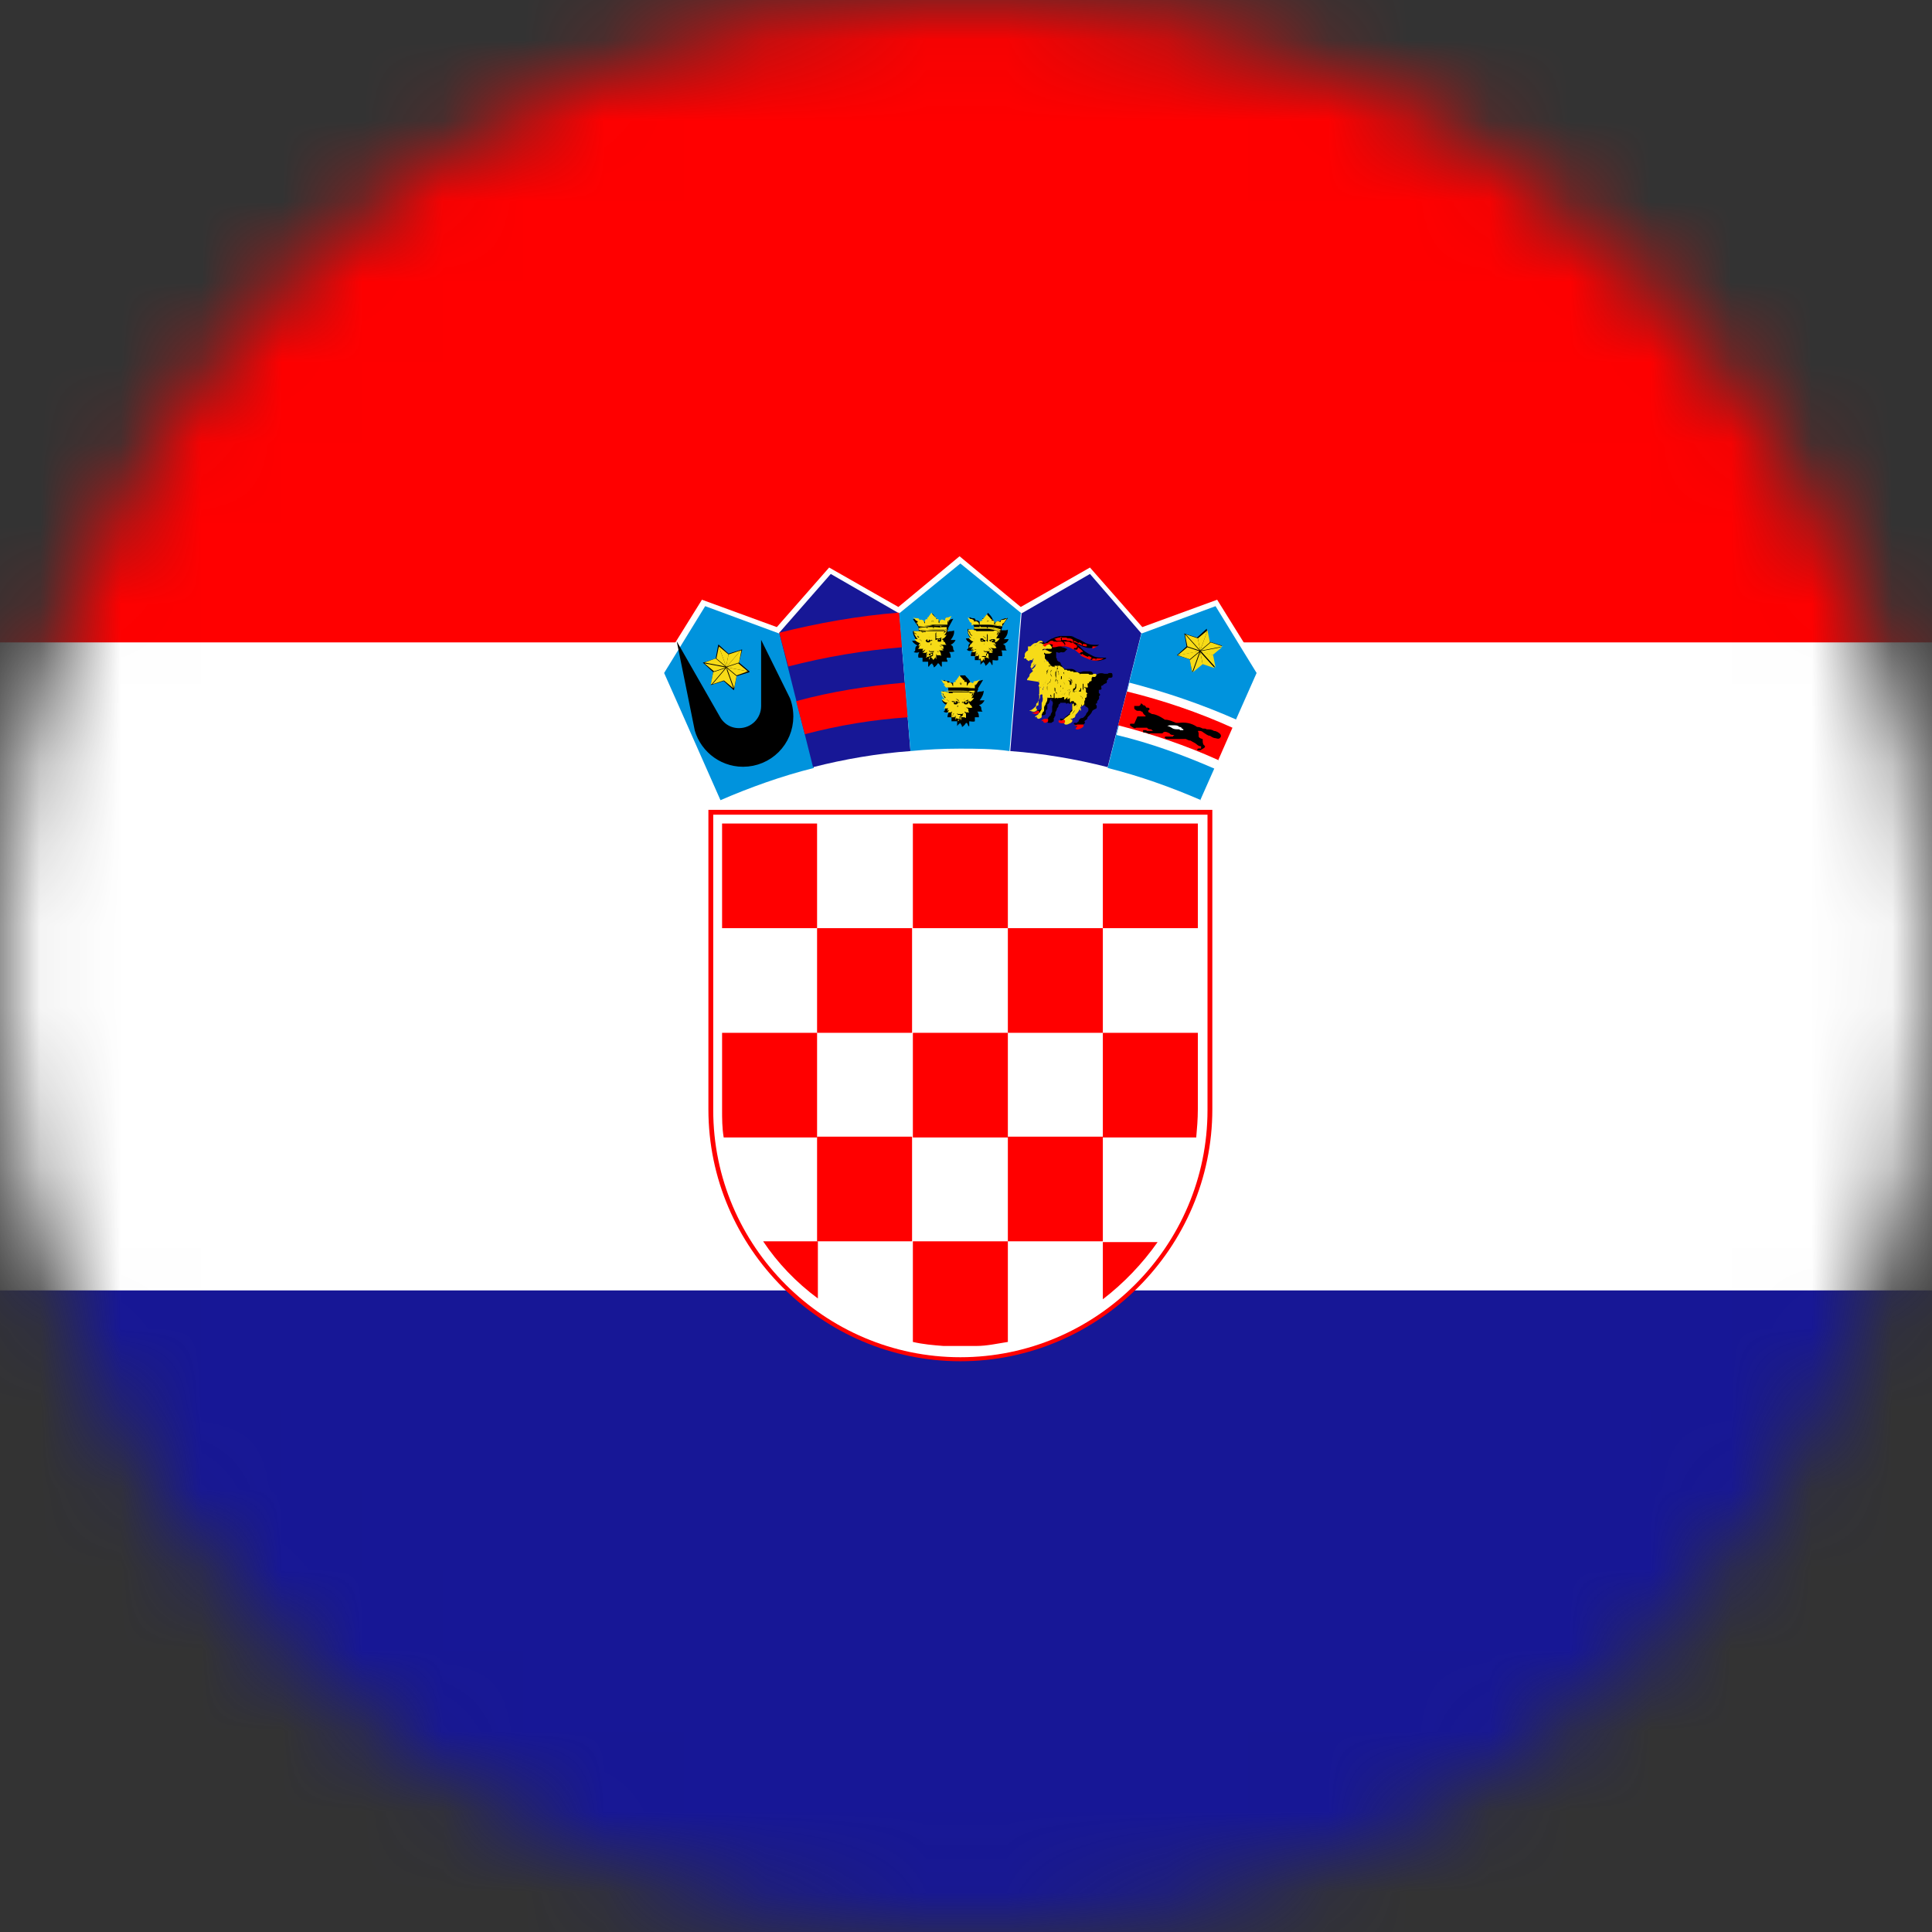 <svg width="24" height="24" viewBox="0 0 24 24" fill="none" xmlns="http://www.w3.org/2000/svg">
<rect x="0" y="0" width="24" height="24" fill="#333333" stroke="none"/>
<g clip-path="url(#clip0_104_15737)">
<mask id="mask0_104_15737" style="mask-type:luminance" maskUnits="userSpaceOnUse" x="0" y="0" width="24" height="24">
<path d="M12 24C18.627 24 24 18.627 24 12C24 5.373 18.627 0 12 0C5.373 0 0 5.373 0 12C0 18.627 5.373 24 12 24Z" fill="white"/>
</mask>
<g mask="url(#mask0_104_15737)">
<path d="M30.1 -0.07H-6.11V24.07H30.1V-0.07Z" fill="#171796"/>
<path d="M30.1 -0.07H-6.11V16.03H30.1V-0.07Z" fill="white"/>
<path d="M30.1 -0.07H-6.11V7.98H30.1V-0.07Z" fill="#FF0000"/>
<path d="M11.93 16.91C13.65 16.91 15.06 15.5 15.06 13.78V10.06H8.8V13.78C8.8 15.5 10.21 16.91 11.93 16.91Z" fill="#FF0000"/>
<path d="M11.93 16.86C13.62 16.86 15 15.48 15 13.79V10.12H8.86V13.79C8.86 15.48 10.24 16.86 11.93 16.86Z" fill="white"/>
<path d="M10.15 10.23H8.97V11.53H10.15V10.23Z" fill="#FF0000"/>
<path d="M10.15 12.83H11.33V11.53H10.15V12.83Z" fill="#FF0000"/>
<path d="M8.97 13.78C8.97 13.9 8.97 14.01 8.99 14.13H10.15V12.83H8.97V13.78Z" fill="#FF0000"/>
<path d="M12.52 12.83H11.34V14.13H12.52V12.83Z" fill="#FF0000"/>
<path d="M12.52 15.42H13.7V14.12H12.52V15.42Z" fill="#FF0000"/>
<path d="M13.7 16.14C13.96 15.94 14.19 15.7 14.38 15.43H13.7V16.14Z" fill="#FF0000"/>
<path d="M10.15 15.42H11.33V14.12H10.15V15.42Z" fill="#FF0000"/>
<path d="M9.48 15.42C9.66 15.69 9.89 15.93 10.16 16.13V15.42H9.48Z" fill="#FF0000"/>
<path d="M12.13 16.72C12.26 16.72 12.39 16.69 12.52 16.67V15.42H11.34V16.67C11.47 16.7 11.59 16.71 11.72 16.72C11.86 16.72 12 16.72 12.13 16.72Z" fill="#FF0000"/>
<path d="M14.86 14.13C14.87 14.02 14.88 13.9 14.88 13.78V12.83H13.7V14.13H14.86Z" fill="#FF0000"/>
<path d="M12.52 12.83H13.7V11.53H12.52V12.83Z" fill="#FF0000"/>
<path d="M12.52 10.23H11.34V11.53H12.52V10.23Z" fill="#FF0000"/>
<path d="M14.88 11.53V10.23H13.7V11.53H14.88Z" fill="#FF0000"/>
<path d="M14.95 10.01L15.68 8.35L15.12 7.45L14.19 7.79L13.54 7.05L12.68 7.54L11.92 6.91L11.16 7.54L10.3 7.05L9.65 7.79L8.72 7.45L8.16 8.35L8.89 10.01C9.81 9.59 10.84 9.36 11.91 9.36C12.98 9.36 14.01 9.59 14.93 10.01H14.95Z" fill="white"/>
<path d="M9.68 7.87L8.76 7.53L8.25 8.36L8.45 8.81L8.95 9.94C9.32 9.78 9.71 9.64 10.11 9.54L9.69 7.87H9.68Z" fill="#0093DD"/>
<path d="M9.63 8.69C9.66 8.75 9.68 8.82 9.68 8.9C9.68 9.15 9.48 9.35 9.23 9.35C9.01 9.35 8.83 9.19 8.79 8.99C8.87 9.13 9.01 9.22 9.18 9.22C9.43 9.22 9.63 9.02 9.63 8.77C9.63 8.75 9.63 8.72 9.63 8.7V8.69Z" fill="white" stroke="black" stroke-width="0.35" stroke-miterlimit="10"/>
<path d="M9.22 8.07L9.18 8.23L9.31 8.34V8.35L9.15 8.4L9.12 8.56V8.57H9.11L8.99 8.46L8.83 8.51L8.86 8.35L8.74 8.24L8.73 8.23H8.74L8.89 8.18L8.92 8.02V8.01H8.93L9.05 8.12L9.21 8.07H9.22Z" fill="black"/>
<path d="M9.03 8.29L9.15 8.39L9.29 8.34L9.03 8.29Z" fill="#F7DB17"/>
<path d="M9.03 8.29L9.29 8.34L9.17 8.24L9.02 8.29H9.03Z" fill="#F7DB17"/>
<path d="M8.75 8.23L9.01 8.28L8.89 8.18L8.75 8.23Z" fill="#F7DB17"/>
<path d="M9.01 8.29L8.75 8.24L8.87 8.34L9.02 8.29H9.01Z" fill="#F7DB17"/>
<path d="M9.03 8.28L9.2 8.08L9.05 8.13L9.02 8.28H9.03Z" fill="#F7DB17"/>
<path d="M8.84 8.5L9.01 8.3L8.86 8.35L8.83 8.5H8.84Z" fill="#F7DB17"/>
<path d="M9.02 8.3L8.85 8.5L9 8.45L9.03 8.3H9.02Z" fill="#F7DB17"/>
<path d="M9.2 8.08L9.03 8.28L9.18 8.23L9.21 8.08H9.2Z" fill="#F7DB17"/>
<path d="M9.02 8.28L8.93 8.03L8.9 8.18L9.02 8.28Z" fill="#F7DB17"/>
<path d="M9.11 8.55L9.02 8.3L8.99 8.45L9.11 8.55Z" fill="#F7DB17"/>
<path d="M9.03 8.3L9.12 8.55L9.15 8.4L9.03 8.3Z" fill="#F7DB17"/>
<path d="M8.93 8.03L9.02 8.28L9.05 8.13L8.93 8.03Z" fill="#F7DB17"/>
<path d="M11.17 7.62L10.32 7.13L9.68 7.86L10.1 9.53C10.49 9.43 10.9 9.36 11.31 9.33L11.17 7.62Z" fill="#171796"/>
<path d="M10 9.12C10.42 9.01 10.84 8.94 11.28 8.91L11.24 8.48C10.78 8.52 10.33 8.59 9.89 8.71L10 9.13V9.12Z" fill="#FF0000"/>
<path d="M9.79 8.28C10.25 8.16 10.73 8.08 11.21 8.04L11.17 7.61C10.66 7.65 10.16 7.74 9.68 7.86L9.79 8.27V8.28Z" fill="#FF0000"/>
<path d="M12.69 7.62L11.93 7L11.17 7.62L11.31 9.33C11.51 9.31 11.72 9.3 11.92 9.3C12.12 9.3 12.33 9.3 12.54 9.33L12.68 7.62H12.69Z" fill="#0093DD"/>
<path d="M11.93 8.39C11.92 8.41 11.9 8.43 11.89 8.45C11.87 8.45 11.87 8.46 11.88 8.48C11.86 8.48 11.86 8.5 11.86 8.51C11.84 8.48 11.82 8.47 11.8 8.49C11.8 8.47 11.79 8.46 11.77 8.46C11.76 8.46 11.74 8.46 11.74 8.45C11.74 8.45 11.74 8.45 11.73 8.45C11.72 8.45 11.71 8.45 11.72 8.45C11.74 8.48 11.76 8.52 11.78 8.55C11.78 8.55 11.78 8.56 11.78 8.57C11.78 8.58 11.78 8.59 11.79 8.6C11.77 8.6 11.75 8.6 11.74 8.59C11.73 8.59 11.72 8.59 11.71 8.58C11.71 8.62 11.72 8.66 11.76 8.7C11.74 8.7 11.72 8.7 11.7 8.7C11.71 8.72 11.73 8.75 11.77 8.76C11.75 8.76 11.74 8.78 11.74 8.8C11.74 8.82 11.74 8.83 11.72 8.84C11.74 8.85 11.76 8.86 11.79 8.84C11.78 8.86 11.77 8.88 11.77 8.91C11.79 8.91 11.8 8.91 11.82 8.91C11.82 8.91 11.82 8.92 11.82 8.93C11.82 8.93 11.82 8.95 11.82 8.96C11.85 8.96 11.87 8.96 11.89 8.96C11.89 8.98 11.89 9 11.89 9.02C11.9 9 11.92 8.99 11.93 8.98C11.93 8.98 11.93 8.99 11.94 9C11.94 9 11.95 9.01 11.95 9.03C11.96 9.03 11.99 9 12 8.98C12.02 8.98 12.02 9 12.03 9.02C12.03 9.02 12.03 9.02 12.04 9.02C12.04 9 12.04 8.98 12.04 8.96C12.06 8.96 12.09 8.97 12.11 8.96C12.11 8.96 12.11 8.94 12.11 8.93C12.11 8.92 12.11 8.91 12.11 8.91C12.13 8.91 12.14 8.91 12.16 8.91C12.16 8.89 12.16 8.86 12.14 8.84C12.17 8.84 12.19 8.84 12.21 8.84C12.2 8.84 12.19 8.82 12.19 8.8C12.19 8.78 12.18 8.77 12.16 8.76C12.2 8.75 12.22 8.72 12.23 8.7C12.21 8.7 12.19 8.7 12.17 8.7C12.2 8.66 12.22 8.62 12.22 8.58C12.22 8.58 12.21 8.59 12.19 8.59C12.17 8.59 12.16 8.59 12.14 8.6C12.14 8.59 12.14 8.58 12.15 8.57C12.15 8.57 12.15 8.57 12.15 8.55C12.17 8.52 12.19 8.48 12.21 8.45C12.21 8.45 12.21 8.44 12.2 8.45C12.2 8.45 12.2 8.45 12.19 8.45C12.19 8.45 12.17 8.46 12.16 8.46C12.14 8.46 12.13 8.47 12.13 8.49C12.11 8.48 12.09 8.49 12.07 8.51C12.07 8.49 12.07 8.47 12.05 8.48C12.05 8.47 12.05 8.46 12.04 8.45C12.03 8.43 12 8.41 11.99 8.39H11.93Z" fill="black"/>
<path d="M12.13 8.5C12.13 8.5 12.13 8.5 12.12 8.5C12.11 8.5 12.12 8.51 12.12 8.52V8.51L12.13 8.5Z" fill="#F7DB17"/>
<path d="M11.73 8.5C11.73 8.5 11.73 8.5 11.74 8.5C11.75 8.5 11.74 8.51 11.74 8.52C11.74 8.53 11.74 8.52 11.73 8.52C11.72 8.52 11.73 8.51 11.73 8.51V8.5Z" fill="#F7DB17"/>
<path d="M12.11 8.55C12.05 8.55 11.99 8.54 11.93 8.54C11.99 8.54 12.05 8.54 12.11 8.55Z" fill="#F7DB17"/>
<path d="M11.75 8.54C11.81 8.54 11.87 8.54 11.93 8.54C11.99 8.54 12.05 8.54 12.11 8.55C12.11 8.55 12.11 8.54 12.11 8.53C12.11 8.53 12.11 8.52 12.11 8.51C12.11 8.51 12.12 8.5 12.13 8.5L12.17 8.44C12.17 8.44 12.14 8.46 12.12 8.46C12.1 8.46 12.09 8.47 12.09 8.48C12.09 8.49 12.09 8.49 12.07 8.48C12.05 8.47 12.03 8.48 12.02 8.51C12.02 8.52 12.01 8.52 12.01 8.51C12.01 8.51 12.01 8.5 12.01 8.49C12.01 8.47 12.01 8.47 11.99 8.47C11.98 8.47 11.98 8.47 11.98 8.47C11.98 8.47 11.98 8.46 11.98 8.45C11.98 8.45 11.98 8.45 11.97 8.45C11.96 8.43 11.93 8.41 11.92 8.39C11.91 8.41 11.89 8.43 11.88 8.45H11.87C11.87 8.45 11.87 8.46 11.87 8.47C11.87 8.47 11.87 8.48 11.86 8.47C11.85 8.47 11.85 8.47 11.84 8.49C11.84 8.49 11.84 8.5 11.84 8.51C11.84 8.53 11.84 8.53 11.83 8.51C11.83 8.49 11.8 8.47 11.78 8.48C11.77 8.48 11.76 8.48 11.77 8.48C11.77 8.47 11.77 8.46 11.74 8.46C11.72 8.46 11.71 8.46 11.69 8.44L11.72 8.49C11.72 8.49 11.73 8.49 11.74 8.5V8.52V8.53L11.75 8.54Z" fill="#F7DB17"/>
<path d="M12.1 8.61C12.1 8.61 12.1 8.61 12.09 8.61C12.09 8.61 12.08 8.61 12.07 8.62C12.07 8.62 12.08 8.62 12.09 8.61H12.07C12.07 8.61 12.06 8.61 12.05 8.61C12.05 8.61 12.05 8.61 12.04 8.61C12.04 8.61 12.04 8.61 12.05 8.6C12.05 8.6 12.03 8.6 12.02 8.6C12.02 8.6 12.01 8.6 12 8.6C12 8.6 11.98 8.6 11.97 8.6C11.97 8.6 11.95 8.6 11.94 8.6C11.93 8.6 11.92 8.6 11.91 8.6C11.91 8.6 11.89 8.6 11.88 8.6C11.88 8.6 11.87 8.6 11.86 8.6C11.86 8.6 11.84 8.6 11.83 8.6C11.83 8.6 11.83 8.6 11.84 8.61C11.84 8.61 11.84 8.61 11.83 8.61C11.83 8.61 11.82 8.61 11.81 8.61C11.81 8.61 11.8 8.61 11.79 8.61C11.79 8.61 11.79 8.61 11.81 8.62C11.81 8.62 11.8 8.61 11.79 8.61C11.79 8.61 11.79 8.61 11.78 8.6C11.76 8.6 11.75 8.59 11.73 8.59C11.72 8.59 11.7 8.59 11.69 8.59C11.69 8.59 11.69 8.6 11.7 8.61C11.7 8.61 11.7 8.61 11.72 8.62C11.72 8.63 11.72 8.64 11.73 8.65C11.73 8.65 11.73 8.65 11.74 8.66C11.74 8.66 11.73 8.65 11.73 8.64C11.73 8.63 11.73 8.62 11.73 8.61C11.73 8.61 11.73 8.63 11.73 8.64C11.73 8.64 11.74 8.66 11.75 8.67C11.74 8.67 11.73 8.67 11.72 8.65C11.72 8.65 11.71 8.63 11.71 8.62C11.71 8.62 11.7 8.62 11.69 8.61C11.69 8.61 11.69 8.6 11.69 8.59C11.69 8.62 11.7 8.65 11.73 8.68C11.73 8.68 11.74 8.69 11.75 8.7C11.75 8.7 11.76 8.7 11.77 8.7C11.78 8.7 11.79 8.71 11.79 8.72C11.79 8.72 11.79 8.71 11.77 8.7C11.77 8.7 11.75 8.7 11.74 8.69C11.73 8.69 11.72 8.69 11.7 8.69C11.7 8.69 11.7 8.69 11.71 8.69C11.71 8.69 11.72 8.69 11.74 8.69C11.74 8.69 11.75 8.69 11.76 8.69C11.76 8.69 11.77 8.69 11.77 8.7C11.77 8.7 11.77 8.7 11.76 8.69C11.76 8.69 11.75 8.69 11.74 8.69C11.73 8.69 11.72 8.69 11.71 8.68H11.7C11.71 8.71 11.74 8.73 11.77 8.73C11.77 8.73 11.78 8.73 11.79 8.73C11.79 8.73 11.8 8.73 11.81 8.73C11.81 8.73 11.8 8.73 11.79 8.73C11.79 8.73 11.79 8.73 11.78 8.73C11.76 8.73 11.75 8.75 11.75 8.77C11.75 8.77 11.76 8.76 11.77 8.75C11.77 8.75 11.79 8.75 11.8 8.75C11.8 8.75 11.78 8.75 11.77 8.75C11.77 8.75 11.75 8.76 11.74 8.77C11.74 8.78 11.74 8.79 11.72 8.8C11.72 8.8 11.72 8.8 11.73 8.8C11.73 8.8 11.74 8.8 11.75 8.8C11.75 8.8 11.76 8.8 11.77 8.8C11.77 8.8 11.76 8.8 11.75 8.8C11.75 8.8 11.74 8.8 11.73 8.8C11.75 8.8 11.77 8.8 11.78 8.8C11.78 8.8 11.78 8.8 11.79 8.8C11.79 8.8 11.79 8.8 11.8 8.8H11.81C11.81 8.8 11.8 8.8 11.79 8.8C11.79 8.8 11.79 8.8 11.78 8.8C11.78 8.8 11.77 8.81 11.77 8.82C11.77 8.82 11.77 8.83 11.77 8.84C11.77 8.84 11.77 8.82 11.79 8.82C11.79 8.82 11.81 8.8 11.82 8.8C11.81 8.8 11.8 8.81 11.79 8.82C11.79 8.82 11.78 8.84 11.77 8.85C11.77 8.85 11.79 8.83 11.8 8.83C11.81 8.83 11.82 8.82 11.83 8.82C11.83 8.82 11.81 8.82 11.8 8.82C11.8 8.82 11.78 8.84 11.77 8.85C11.78 8.85 11.8 8.85 11.81 8.85C11.81 8.85 11.82 8.84 11.83 8.84C11.83 8.84 11.82 8.85 11.82 8.86C11.82 8.88 11.82 8.89 11.82 8.91C11.82 8.91 11.83 8.91 11.83 8.9C11.83 8.9 11.83 8.89 11.84 8.88C11.84 8.88 11.84 8.86 11.85 8.86C11.85 8.86 11.86 8.85 11.87 8.85C11.87 8.85 11.86 8.85 11.85 8.86C11.85 8.86 11.85 8.87 11.84 8.88C11.84 8.88 11.84 8.89 11.83 8.9C11.83 8.9 11.83 8.9 11.82 8.91H11.84C11.84 8.91 11.84 8.91 11.85 8.89C11.85 8.89 11.85 8.9 11.84 8.91C11.84 8.91 11.84 8.91 11.82 8.91C11.83 8.91 11.84 8.91 11.86 8.91C11.86 8.91 11.86 8.9 11.87 8.89C11.87 8.89 11.87 8.89 11.87 8.88C11.87 8.88 11.87 8.88 11.88 8.87C11.88 8.87 11.88 8.87 11.87 8.87C11.87 8.87 11.87 8.87 11.87 8.88V8.9C11.87 8.92 11.87 8.93 11.87 8.95C11.87 8.95 11.87 8.94 11.88 8.93C11.88 8.93 11.88 8.91 11.88 8.9C11.88 8.9 11.88 8.88 11.88 8.87C11.88 8.87 11.88 8.89 11.88 8.9C11.88 8.9 11.88 8.91 11.88 8.92C11.88 8.92 11.88 8.91 11.88 8.9C11.88 8.9 11.88 8.89 11.88 8.88C11.88 8.88 11.88 8.89 11.88 8.9C11.88 8.9 11.88 8.91 11.88 8.92C11.88 8.92 11.88 8.92 11.89 8.92C11.89 8.92 11.89 8.91 11.89 8.9C11.89 8.9 11.89 8.89 11.89 8.88C11.89 8.88 11.89 8.88 11.89 8.89C11.89 8.89 11.89 8.9 11.89 8.91C11.89 8.91 11.89 8.92 11.89 8.93C11.89 8.93 11.9 8.94 11.9 8.95C11.9 8.94 11.9 8.93 11.9 8.92C11.9 8.91 11.9 8.9 11.9 8.89C11.9 8.89 11.9 8.91 11.9 8.92C11.9 8.93 11.9 8.94 11.9 8.96C11.9 8.96 11.93 8.94 11.93 8.91C11.93 8.91 11.93 8.91 11.93 8.9C11.93 8.9 11.93 8.89 11.93 8.88C11.93 8.88 11.93 8.89 11.93 8.9C11.93 8.9 11.93 8.91 11.93 8.92C11.93 8.92 11.93 8.91 11.93 8.9C11.93 8.9 11.93 8.88 11.93 8.87C11.93 8.87 11.93 8.89 11.93 8.9C11.93 8.9 11.93 8.92 11.93 8.93C11.93 8.93 11.93 8.93 11.94 8.95C11.94 8.93 11.94 8.92 11.94 8.9V8.88C11.94 8.88 11.94 8.88 11.94 8.87C11.94 8.87 11.94 8.87 11.93 8.87C11.93 8.87 11.93 8.87 11.94 8.88C11.94 8.88 11.94 8.88 11.94 8.89C11.94 8.89 11.94 8.9 11.95 8.91C11.96 8.91 11.97 8.91 11.99 8.91C11.99 8.91 11.98 8.91 11.97 8.91C11.97 8.91 11.96 8.9 11.96 8.89C11.96 8.89 11.96 8.9 11.97 8.91C11.97 8.91 11.99 8.91 12 8.92C12 8.92 12 8.92 11.99 8.91C11.99 8.91 11.99 8.9 11.98 8.89C11.98 8.89 11.98 8.88 11.97 8.87C11.97 8.87 11.96 8.87 11.95 8.86C11.95 8.86 11.96 8.86 11.97 8.87C11.97 8.87 11.98 8.88 11.98 8.89C11.98 8.89 11.98 8.9 11.99 8.91C11.99 8.91 11.99 8.91 12 8.92C12 8.9 12 8.89 12 8.87C12 8.86 11.98 8.85 11.98 8.84C11.98 8.84 11.99 8.84 12 8.85C12.01 8.85 12.03 8.85 12.04 8.85C12.04 8.84 12.02 8.83 12.01 8.82C12.01 8.82 11.99 8.81 11.98 8.82C11.99 8.82 12 8.82 12.01 8.83C12.01 8.83 12.03 8.84 12.03 8.85C12.03 8.85 12.02 8.83 12.01 8.82C12.01 8.82 11.99 8.8 11.98 8.8C11.99 8.8 12 8.81 12.01 8.82C12.01 8.82 12.02 8.84 12.03 8.84C12.03 8.84 12.03 8.83 12.03 8.82C12.03 8.82 12.03 8.8 12.02 8.8L12 8.79C12 8.79 12 8.79 11.99 8.79C11.99 8.79 11.99 8.79 12 8.79C12 8.79 12.01 8.79 12.02 8.79C12.04 8.79 12.06 8.8 12.07 8.79C12.07 8.79 12.06 8.79 12.05 8.79C12.05 8.79 12.04 8.79 12.03 8.79H12.05C12.05 8.79 12.06 8.79 12.07 8.79C12.07 8.79 12.07 8.79 12.08 8.79C12.08 8.79 12.07 8.77 12.06 8.76C12.06 8.76 12.04 8.74 12.03 8.74C12.03 8.74 12.01 8.74 12 8.74C12 8.74 12.02 8.74 12.03 8.74C12.03 8.74 12.04 8.75 12.05 8.76C12.05 8.74 12.03 8.72 12.02 8.72C12.02 8.72 12 8.72 12.01 8.72C12.01 8.72 12.01 8.72 12.03 8.72C12.06 8.72 12.08 8.7 12.1 8.67C12.1 8.67 12.1 8.67 12.09 8.67C12.09 8.67 12.07 8.67 12.06 8.68C12.06 8.68 12.05 8.68 12.04 8.68C12.04 8.68 12.04 8.68 12.03 8.69C12.03 8.69 12.03 8.69 12.04 8.68C12.04 8.68 12.05 8.68 12.06 8.68C12.07 8.68 12.08 8.68 12.09 8.68C12.09 8.68 12.09 8.68 12.1 8.68C12.09 8.68 12.08 8.68 12.06 8.68C12.05 8.68 12.04 8.68 12.03 8.69C12.03 8.69 12.02 8.7 12.01 8.71C12.01 8.71 12.01 8.69 12.03 8.69C12.03 8.69 12.04 8.69 12.05 8.69C12.05 8.69 12.07 8.68 12.07 8.67C12.09 8.64 12.1 8.61 12.11 8.58C12.11 8.58 12.11 8.59 12.11 8.6C12.11 8.6 12.1 8.61 12.09 8.61C12.09 8.62 12.09 8.63 12.08 8.64C12.08 8.64 12.06 8.65 12.05 8.66C12.06 8.66 12.07 8.64 12.07 8.63C12.07 8.63 12.07 8.64 12.06 8.65C12.06 8.65 12.07 8.65 12.07 8.64C12.07 8.64 12.08 8.62 12.08 8.61C12.08 8.61 12.09 8.61 12.1 8.6C12.1 8.6 12.1 8.59 12.11 8.58C12.1 8.58 12.09 8.58 12.07 8.58C12.05 8.58 12.04 8.58 12.03 8.59L12.1 8.61Z" fill="#F7DB17"/>
<path fill-rule="evenodd" clip-rule="evenodd" d="M11.77 8.59C11.82 8.59 11.88 8.59 11.93 8.59C11.98 8.59 12.04 8.59 12.09 8.6C12.03 8.58 11.97 8.58 11.92 8.58C11.87 8.58 11.8 8.58 11.75 8.58L11.77 8.59Z" fill="#F7DB17"/>
<path d="M11.93 8.5V8.49C11.93 8.49 11.93 8.49 11.92 8.49C11.92 8.49 11.92 8.49 11.93 8.48C11.93 8.48 11.93 8.47 11.93 8.46C11.93 8.46 11.93 8.47 11.93 8.48C11.93 8.48 11.93 8.48 11.95 8.49C11.95 8.49 11.95 8.49 11.94 8.49C11.94 8.49 11.94 8.5 11.94 8.51L11.93 8.5ZM11.94 8.49C11.94 8.49 11.94 8.49 11.94 8.48C11.94 8.48 11.94 8.48 11.93 8.48C11.93 8.48 11.93 8.48 11.93 8.49C11.93 8.49 11.93 8.49 11.94 8.49Z" fill="black"/>
<path d="M11.88 8.93C11.88 8.93 11.9 8.93 11.91 8.93C11.91 8.93 11.92 8.93 11.93 8.92V8.88H11.91C11.91 8.88 11.9 8.88 11.89 8.87C11.89 8.87 11.89 8.85 11.89 8.84V8.86C11.89 8.86 11.89 8.86 11.9 8.87H11.92H11.94C11.94 8.87 11.95 8.87 11.96 8.87C11.97 8.87 11.96 8.87 11.96 8.86C11.96 8.86 11.96 8.86 11.95 8.86C11.95 8.86 11.95 8.86 11.94 8.86C11.94 8.86 11.94 8.86 11.95 8.86C11.95 8.86 11.95 8.86 11.96 8.86C11.96 8.86 11.96 8.86 11.96 8.87C11.96 8.87 11.96 8.88 11.96 8.89C11.96 8.89 11.95 8.89 11.94 8.9C11.94 8.9 11.93 8.9 11.92 8.9V8.94C11.92 8.94 11.92 8.94 11.93 8.95C11.93 8.95 11.95 8.95 11.96 8.95C11.95 8.95 11.94 8.95 11.93 8.95C11.93 8.95 11.92 8.95 11.91 8.94C11.91 8.94 11.91 8.94 11.89 8.95C11.89 8.95 11.87 8.95 11.86 8.95L11.88 8.93Z" fill="black"/>
<path d="M11.96 8.7C11.96 8.7 11.98 8.68 11.99 8.68C12 8.68 12.01 8.68 12.02 8.68C12.02 8.68 12 8.68 11.99 8.68C11.99 8.68 11.97 8.69 11.96 8.7ZM11.91 8.7C11.91 8.7 11.89 8.68 11.87 8.68C11.86 8.68 11.85 8.68 11.84 8.68C11.84 8.68 11.86 8.68 11.87 8.68C11.88 8.68 11.9 8.7 11.91 8.71V8.7ZM11.89 8.78C11.89 8.78 11.89 8.77 11.9 8.76C11.9 8.76 11.9 8.76 11.91 8.75C11.91 8.75 11.91 8.75 11.9 8.76C11.9 8.76 11.9 8.76 11.9 8.78H11.89ZM11.92 8.64C11.92 8.64 11.92 8.65 11.92 8.66C11.92 8.66 11.92 8.67 11.92 8.68C11.92 8.68 11.92 8.69 11.92 8.7C11.92 8.7 11.92 8.71 11.92 8.72C11.92 8.72 11.92 8.72 11.91 8.72C11.91 8.72 11.91 8.72 11.9 8.72V8.74C11.9 8.74 11.9 8.74 11.89 8.74C11.88 8.74 11.89 8.74 11.88 8.74C11.88 8.74 11.87 8.74 11.86 8.74C11.86 8.74 11.86 8.74 11.85 8.74C11.85 8.74 11.85 8.74 11.85 8.73C11.85 8.73 11.85 8.73 11.85 8.72C11.85 8.72 11.84 8.72 11.83 8.72C11.83 8.72 11.83 8.72 11.82 8.71C11.82 8.71 11.82 8.71 11.83 8.71C11.83 8.71 11.84 8.71 11.85 8.71C11.85 8.71 11.87 8.71 11.88 8.71C11.88 8.71 11.9 8.71 11.91 8.73C11.91 8.73 11.91 8.73 11.92 8.73C11.92 8.73 11.92 8.72 11.92 8.71C11.92 8.71 11.92 8.7 11.92 8.69C11.92 8.69 11.92 8.68 11.92 8.67C11.92 8.67 11.92 8.66 11.92 8.65V8.64ZM11.89 8.73C11.89 8.73 11.87 8.72 11.87 8.71H11.85C11.85 8.71 11.85 8.71 11.85 8.72C11.85 8.72 11.85 8.72 11.85 8.73C11.85 8.73 11.85 8.73 11.86 8.73C11.86 8.73 11.87 8.73 11.88 8.73C11.88 8.73 11.88 8.73 11.89 8.73C11.89 8.73 11.89 8.72 11.89 8.71V8.73ZM11.95 8.65C11.95 8.65 11.95 8.65 11.95 8.67C11.95 8.67 11.95 8.68 11.95 8.69C11.95 8.69 11.95 8.7 11.95 8.71C11.95 8.71 11.95 8.72 11.95 8.73C11.95 8.73 11.95 8.73 11.96 8.73C11.96 8.73 11.98 8.72 11.99 8.71C11.99 8.71 12.01 8.71 12.02 8.71C12.02 8.71 12.03 8.71 12.04 8.71C12.05 8.71 12.04 8.71 12.05 8.71C12.05 8.71 12.05 8.71 12.04 8.72C12.04 8.72 12.04 8.72 12.02 8.72C12.02 8.72 12.02 8.72 12.02 8.73C12.02 8.73 12.02 8.73 12.02 8.74C12.02 8.74 12.02 8.74 12.01 8.74C12.01 8.74 12 8.74 11.99 8.74C11.99 8.74 11.99 8.74 11.98 8.74C11.98 8.74 11.98 8.74 11.97 8.74V8.72C11.97 8.72 11.97 8.72 11.96 8.72C11.96 8.72 11.96 8.72 11.95 8.72C11.95 8.72 11.95 8.71 11.95 8.7C11.95 8.7 11.95 8.69 11.95 8.68V8.66C11.95 8.66 11.95 8.65 11.95 8.64V8.65ZM12.03 8.7H12.01C12.01 8.7 11.99 8.7 11.99 8.72C11.99 8.72 11.99 8.73 11.99 8.74C11.99 8.74 11.99 8.74 12 8.74C12 8.74 12.01 8.74 12.02 8.74C12.02 8.74 12.02 8.74 12.03 8.74C12.03 8.74 12.03 8.74 12.03 8.73C12.03 8.73 12.03 8.73 12.03 8.72V8.7Z" fill="black"/>
<path fill-rule="evenodd" clip-rule="evenodd" d="M12 8.71C12 8.71 11.98 8.71 11.98 8.73C11.98 8.75 11.98 8.75 12 8.75C12.02 8.75 12.02 8.75 12.02 8.73C12.02 8.71 12.02 8.71 12 8.71ZM12 8.71C12 8.71 11.99 8.71 11.99 8.72C11.99 8.73 11.99 8.73 12 8.73C12.01 8.73 12.01 8.73 12.01 8.72C12.01 8.71 12.01 8.71 12 8.71ZM11.87 8.71C11.87 8.71 11.89 8.71 11.89 8.73C11.89 8.75 11.89 8.75 11.87 8.75C11.85 8.75 11.85 8.75 11.85 8.73C11.85 8.71 11.85 8.71 11.87 8.71ZM11.87 8.71C11.87 8.71 11.88 8.71 11.88 8.72C11.88 8.73 11.88 8.73 11.87 8.73C11.86 8.73 11.86 8.73 11.86 8.72C11.86 8.71 11.86 8.71 11.87 8.71Z" fill="black"/>
<path d="M11.58 7.62C11.57 7.64 11.55 7.66 11.54 7.68C11.52 7.68 11.52 7.7 11.53 7.71C11.51 7.71 11.51 7.73 11.51 7.75C11.49 7.72 11.47 7.71 11.44 7.73C11.44 7.71 11.42 7.7 11.4 7.7C11.39 7.7 11.37 7.7 11.36 7.69C11.36 7.69 11.36 7.69 11.35 7.69C11.34 7.69 11.33 7.69 11.34 7.69C11.36 7.72 11.39 7.76 11.41 7.79C11.41 7.79 11.41 7.8 11.41 7.81C11.41 7.82 11.41 7.83 11.42 7.84C11.4 7.84 11.38 7.84 11.37 7.84C11.36 7.84 11.35 7.84 11.34 7.84C11.34 7.88 11.36 7.92 11.39 7.96C11.37 7.96 11.35 7.96 11.33 7.96C11.34 7.98 11.36 8 11.4 8.02C11.38 8.02 11.37 8.04 11.37 8.06C11.37 8.08 11.37 8.09 11.35 8.1C11.37 8.11 11.4 8.11 11.42 8.1C11.41 8.12 11.4 8.14 11.41 8.17C11.43 8.17 11.44 8.17 11.46 8.17C11.46 8.17 11.46 8.18 11.46 8.19C11.46 8.19 11.46 8.21 11.46 8.22C11.49 8.22 11.51 8.22 11.53 8.22C11.53 8.24 11.53 8.26 11.53 8.28C11.53 8.28 11.53 8.28 11.54 8.28C11.55 8.26 11.56 8.25 11.58 8.24C11.58 8.24 11.58 8.25 11.59 8.26C11.59 8.26 11.6 8.27 11.6 8.29C11.61 8.29 11.64 8.26 11.65 8.24C11.67 8.24 11.67 8.26 11.69 8.28C11.69 8.28 11.69 8.28 11.7 8.28C11.7 8.26 11.7 8.24 11.7 8.22C11.72 8.22 11.75 8.22 11.77 8.22C11.77 8.22 11.77 8.2 11.76 8.19C11.76 8.18 11.76 8.17 11.76 8.17C11.78 8.17 11.79 8.17 11.81 8.17C11.81 8.15 11.81 8.12 11.79 8.1C11.82 8.1 11.84 8.1 11.86 8.09C11.85 8.09 11.84 8.07 11.84 8.05C11.84 8.03 11.83 8.02 11.81 8.01C11.85 7.99 11.86 7.97 11.87 7.95C11.85 7.95 11.83 7.95 11.81 7.95C11.84 7.91 11.86 7.87 11.85 7.83C11.85 7.83 11.84 7.84 11.82 7.84C11.8 7.84 11.79 7.84 11.77 7.85C11.77 7.84 11.77 7.83 11.78 7.82C11.78 7.82 11.78 7.81 11.78 7.8C11.8 7.76 11.82 7.73 11.84 7.69C11.84 7.69 11.84 7.68 11.83 7.69C11.83 7.69 11.83 7.69 11.82 7.69C11.82 7.69 11.8 7.7 11.79 7.7C11.77 7.7 11.76 7.71 11.76 7.73C11.74 7.72 11.71 7.73 11.7 7.76C11.7 7.74 11.7 7.72 11.67 7.73C11.67 7.72 11.67 7.71 11.65 7.7C11.63 7.68 11.61 7.66 11.6 7.64L11.58 7.62Z" fill="black"/>
<path d="M11.79 7.72C11.79 7.72 11.79 7.72 11.78 7.72C11.77 7.72 11.78 7.73 11.78 7.74V7.73L11.79 7.72Z" fill="#F7DB17"/>
<path d="M11.39 7.73C11.39 7.73 11.39 7.73 11.4 7.73C11.41 7.73 11.4 7.74 11.4 7.75C11.4 7.76 11.4 7.75 11.39 7.75C11.38 7.75 11.39 7.74 11.39 7.74V7.73Z" fill="#F7DB17"/>
<path d="M11.77 7.77C11.71 7.77 11.65 7.77 11.59 7.77C11.53 7.77 11.47 7.77 11.41 7.79C11.47 7.79 11.53 7.78 11.59 7.77C11.65 7.76 11.71 7.77 11.77 7.77Z" fill="#F7DB17"/>
<path d="M11.41 7.78C11.47 7.78 11.53 7.77 11.59 7.76C11.65 7.76 11.71 7.76 11.77 7.76C11.77 7.76 11.77 7.75 11.77 7.74C11.77 7.74 11.77 7.73 11.77 7.72C11.77 7.72 11.78 7.71 11.79 7.71L11.82 7.65C11.82 7.65 11.79 7.67 11.77 7.67C11.75 7.67 11.74 7.68 11.74 7.7C11.74 7.71 11.74 7.71 11.72 7.7C11.69 7.69 11.68 7.7 11.67 7.73C11.67 7.75 11.66 7.74 11.66 7.73C11.66 7.73 11.66 7.72 11.66 7.71C11.66 7.69 11.66 7.69 11.64 7.69C11.63 7.69 11.63 7.69 11.63 7.69C11.63 7.69 11.63 7.68 11.63 7.67C11.63 7.67 11.63 7.67 11.62 7.67C11.6 7.65 11.58 7.63 11.57 7.61C11.56 7.63 11.54 7.65 11.53 7.67H11.52C11.52 7.67 11.52 7.68 11.52 7.69C11.52 7.69 11.52 7.7 11.51 7.69C11.5 7.69 11.5 7.69 11.49 7.71C11.49 7.71 11.49 7.72 11.49 7.73C11.49 7.75 11.49 7.75 11.48 7.73C11.48 7.71 11.45 7.69 11.43 7.7C11.42 7.7 11.41 7.7 11.42 7.7C11.42 7.69 11.42 7.68 11.39 7.68C11.37 7.68 11.36 7.68 11.34 7.66L11.38 7.71C11.38 7.71 11.39 7.71 11.4 7.72V7.74V7.75L11.41 7.78Z" fill="#F7DB17"/>
<path d="M11.76 7.83C11.76 7.83 11.76 7.83 11.75 7.84C11.75 7.84 11.75 7.85 11.73 7.86C11.73 7.86 11.74 7.85 11.75 7.84H11.73C11.73 7.84 11.72 7.84 11.71 7.84C11.71 7.84 11.71 7.84 11.7 7.85C11.7 7.85 11.7 7.85 11.71 7.84C11.71 7.84 11.69 7.84 11.68 7.84C11.68 7.84 11.67 7.84 11.66 7.84C11.66 7.84 11.64 7.84 11.63 7.84C11.63 7.84 11.61 7.84 11.6 7.84C11.59 7.84 11.58 7.84 11.57 7.84C11.57 7.84 11.55 7.84 11.54 7.84C11.54 7.84 11.53 7.84 11.52 7.84C11.52 7.84 11.5 7.84 11.49 7.84C11.49 7.84 11.5 7.84 11.5 7.85C11.5 7.85 11.5 7.85 11.49 7.85C11.49 7.85 11.48 7.85 11.47 7.85C11.47 7.85 11.46 7.85 11.45 7.85C11.45 7.85 11.46 7.85 11.47 7.86C11.47 7.86 11.46 7.86 11.45 7.85C11.45 7.85 11.45 7.85 11.44 7.84C11.42 7.84 11.41 7.84 11.39 7.84C11.38 7.84 11.36 7.84 11.35 7.84C11.35 7.84 11.35 7.85 11.36 7.86C11.36 7.86 11.36 7.86 11.38 7.87C11.38 7.88 11.38 7.89 11.39 7.9C11.39 7.9 11.39 7.9 11.41 7.91C11.41 7.91 11.4 7.9 11.4 7.89C11.4 7.88 11.4 7.87 11.4 7.86C11.4 7.86 11.4 7.88 11.4 7.89C11.4 7.89 11.41 7.91 11.42 7.92C11.41 7.92 11.4 7.92 11.39 7.9C11.39 7.9 11.38 7.88 11.37 7.87C11.37 7.87 11.36 7.87 11.35 7.86C11.35 7.86 11.35 7.85 11.35 7.84C11.35 7.87 11.37 7.9 11.39 7.93C11.39 7.93 11.4 7.94 11.41 7.95C11.41 7.95 11.42 7.95 11.43 7.95C11.44 7.95 11.45 7.96 11.45 7.97C11.45 7.97 11.45 7.96 11.43 7.95C11.43 7.95 11.41 7.95 11.4 7.94C11.39 7.94 11.38 7.94 11.36 7.94C11.36 7.94 11.36 7.94 11.37 7.94C11.37 7.94 11.39 7.94 11.4 7.94C11.4 7.94 11.41 7.94 11.42 7.94C11.42 7.94 11.43 7.94 11.43 7.95C11.43 7.95 11.43 7.95 11.42 7.94C11.42 7.94 11.41 7.94 11.4 7.94C11.39 7.94 11.38 7.94 11.37 7.94H11.36C11.38 7.97 11.4 7.98 11.43 7.99C11.43 7.99 11.44 7.99 11.45 7.99C11.45 7.99 11.46 7.99 11.47 7.99C11.47 7.99 11.46 7.99 11.45 7.99C11.45 7.99 11.45 7.99 11.44 7.99C11.42 7.99 11.41 8.01 11.41 8.03C11.41 8.03 11.42 8.02 11.43 8.01C11.43 8.01 11.45 8.01 11.46 8.01H11.44C11.44 8.01 11.42 8.02 11.42 8.03C11.42 8.04 11.42 8.05 11.4 8.06C11.4 8.06 11.4 8.06 11.41 8.06C11.41 8.06 11.42 8.06 11.43 8.06C11.43 8.06 11.44 8.06 11.45 8.06C11.45 8.06 11.44 8.06 11.43 8.06C11.43 8.06 11.42 8.06 11.41 8.06C11.43 8.06 11.45 8.06 11.46 8.06C11.46 8.06 11.46 8.06 11.47 8.06C11.47 8.06 11.47 8.06 11.48 8.06H11.49C11.49 8.06 11.48 8.06 11.47 8.06C11.47 8.06 11.46 8.07 11.46 8.08C11.46 8.08 11.46 8.09 11.46 8.1C11.46 8.1 11.46 8.08 11.48 8.08C11.48 8.08 11.5 8.06 11.51 8.06C11.5 8.06 11.49 8.07 11.49 8.08C11.49 8.08 11.48 8.1 11.47 8.11C11.47 8.1 11.49 8.09 11.49 8.08C11.5 8.08 11.51 8.07 11.52 8.07C11.52 8.07 11.5 8.07 11.49 8.08C11.49 8.08 11.47 8.1 11.46 8.11C11.47 8.11 11.49 8.11 11.5 8.11C11.5 8.11 11.51 8.1 11.52 8.1C11.52 8.1 11.51 8.11 11.51 8.12C11.51 8.14 11.51 8.15 11.51 8.17C11.51 8.17 11.51 8.17 11.52 8.16C11.52 8.16 11.52 8.15 11.52 8.14C11.52 8.14 11.52 8.12 11.53 8.12C11.53 8.12 11.54 8.11 11.55 8.11C11.55 8.11 11.54 8.11 11.53 8.12C11.53 8.12 11.53 8.13 11.52 8.14C11.52 8.14 11.52 8.15 11.51 8.16C11.51 8.16 11.51 8.16 11.5 8.17C11.5 8.17 11.52 8.17 11.52 8.16C11.52 8.16 11.52 8.16 11.53 8.14C11.53 8.14 11.53 8.15 11.52 8.16C11.52 8.16 11.52 8.16 11.5 8.16C11.51 8.16 11.52 8.16 11.54 8.16C11.54 8.16 11.54 8.15 11.54 8.14C11.54 8.14 11.54 8.14 11.54 8.13C11.54 8.13 11.54 8.13 11.55 8.12C11.55 8.12 11.55 8.12 11.54 8.12C11.54 8.12 11.54 8.12 11.54 8.13V8.15C11.54 8.17 11.54 8.18 11.54 8.2C11.54 8.2 11.54 8.19 11.55 8.18C11.55 8.18 11.55 8.16 11.55 8.15C11.55 8.15 11.55 8.13 11.55 8.12C11.55 8.12 11.55 8.14 11.55 8.15C11.55 8.15 11.55 8.16 11.55 8.17C11.55 8.17 11.55 8.16 11.55 8.15C11.55 8.15 11.55 8.14 11.55 8.13C11.55 8.13 11.55 8.14 11.55 8.15C11.55 8.15 11.55 8.16 11.55 8.17C11.55 8.17 11.55 8.17 11.56 8.16C11.56 8.16 11.56 8.15 11.56 8.14C11.56 8.14 11.56 8.13 11.56 8.12C11.56 8.12 11.56 8.12 11.56 8.13C11.56 8.13 11.56 8.14 11.56 8.15C11.56 8.15 11.56 8.16 11.57 8.17C11.57 8.17 11.58 8.18 11.59 8.19C11.59 8.18 11.59 8.17 11.59 8.16C11.59 8.15 11.59 8.14 11.58 8.13C11.58 8.13 11.58 8.15 11.59 8.16C11.59 8.17 11.59 8.18 11.59 8.2C11.59 8.2 11.62 8.18 11.62 8.15C11.62 8.15 11.62 8.15 11.62 8.14C11.62 8.14 11.62 8.13 11.62 8.12C11.62 8.12 11.62 8.13 11.62 8.14C11.62 8.14 11.62 8.15 11.62 8.16C11.62 8.16 11.62 8.15 11.62 8.14C11.62 8.14 11.62 8.12 11.62 8.11C11.62 8.11 11.62 8.13 11.62 8.14C11.62 8.14 11.62 8.16 11.62 8.17C11.62 8.17 11.62 8.17 11.63 8.19C11.63 8.17 11.63 8.16 11.63 8.14V8.12C11.63 8.12 11.63 8.12 11.63 8.11C11.63 8.11 11.63 8.11 11.62 8.11C11.62 8.11 11.62 8.11 11.63 8.11C11.63 8.11 11.63 8.11 11.63 8.12C11.63 8.12 11.63 8.13 11.64 8.14C11.65 8.14 11.66 8.14 11.68 8.14C11.68 8.14 11.67 8.14 11.66 8.14C11.66 8.14 11.65 8.13 11.65 8.12C11.65 8.12 11.65 8.13 11.66 8.14C11.66 8.14 11.68 8.14 11.69 8.14C11.69 8.14 11.69 8.14 11.68 8.14C11.68 8.14 11.68 8.13 11.67 8.12C11.67 8.12 11.67 8.11 11.66 8.1C11.66 8.1 11.65 8.1 11.64 8.09C11.64 8.09 11.66 8.09 11.66 8.1C11.66 8.1 11.67 8.11 11.67 8.12C11.67 8.12 11.67 8.13 11.68 8.14C11.68 8.14 11.68 8.14 11.69 8.15C11.69 8.13 11.69 8.12 11.68 8.1C11.68 8.09 11.66 8.08 11.66 8.08C11.66 8.08 11.67 8.08 11.68 8.08C11.69 8.08 11.71 8.08 11.72 8.08C11.71 8.07 11.7 8.06 11.69 8.05C11.69 8.05 11.67 8.04 11.66 8.05C11.67 8.05 11.68 8.05 11.69 8.05C11.69 8.05 11.71 8.06 11.72 8.07C11.72 8.07 11.71 8.05 11.7 8.04C11.7 8.04 11.68 8.03 11.67 8.02C11.68 8.02 11.69 8.03 11.7 8.04C11.7 8.04 11.71 8.06 11.72 8.06C11.72 8.06 11.72 8.05 11.72 8.04C11.72 8.04 11.72 8.02 11.7 8.02L11.68 8.01C11.68 8.01 11.68 8.01 11.67 8.01C11.67 8.01 11.67 8.01 11.68 8.01C11.68 8.01 11.69 8.01 11.7 8.01C11.72 8.01 11.74 8.01 11.75 8.01C11.75 8.01 11.74 8.01 11.73 8.01C11.73 8.01 11.72 8.01 11.71 8.01H11.73C11.73 8.01 11.74 8.01 11.75 8.01C11.75 8.01 11.75 8.01 11.76 8.01C11.75 8.01 11.74 7.99 11.74 7.98C11.74 7.98 11.72 7.97 11.71 7.96C11.71 7.96 11.69 7.96 11.68 7.96C11.68 7.96 11.7 7.96 11.71 7.96C11.71 7.96 11.73 7.96 11.73 7.98C11.73 7.96 11.71 7.94 11.69 7.94H11.68C11.68 7.94 11.68 7.94 11.7 7.94C11.73 7.93 11.75 7.91 11.76 7.88C11.76 7.88 11.76 7.88 11.75 7.89C11.75 7.89 11.73 7.89 11.72 7.9C11.72 7.9 11.71 7.9 11.7 7.9C11.7 7.9 11.7 7.9 11.69 7.91C11.69 7.91 11.69 7.91 11.7 7.9C11.7 7.9 11.71 7.9 11.72 7.9C11.73 7.9 11.74 7.9 11.75 7.89C11.75 7.89 11.75 7.89 11.76 7.89C11.75 7.89 11.74 7.89 11.72 7.89C11.71 7.89 11.7 7.89 11.69 7.9C11.69 7.9 11.68 7.91 11.68 7.92C11.68 7.92 11.68 7.9 11.7 7.9C11.7 7.9 11.71 7.9 11.72 7.9C11.72 7.9 11.73 7.89 11.74 7.88C11.76 7.85 11.77 7.82 11.77 7.79C11.77 7.79 11.77 7.8 11.77 7.81C11.77 7.81 11.77 7.82 11.75 7.82C11.75 7.83 11.75 7.84 11.74 7.85C11.74 7.85 11.72 7.87 11.71 7.87C11.72 7.87 11.73 7.85 11.73 7.84C11.73 7.84 11.73 7.85 11.72 7.86C11.72 7.86 11.73 7.86 11.73 7.85C11.73 7.85 11.74 7.83 11.74 7.82C11.74 7.82 11.75 7.82 11.76 7.81C11.76 7.81 11.76 7.8 11.76 7.79C11.75 7.79 11.74 7.79 11.72 7.79C11.7 7.79 11.69 7.79 11.68 7.8L11.76 7.83Z" fill="#F7DB17"/>
<path d="M11.76 7.82C11.71 7.82 11.65 7.82 11.6 7.82C11.55 7.82 11.49 7.82 11.44 7.84C11.49 7.84 11.54 7.83 11.59 7.83C11.64 7.83 11.7 7.83 11.75 7.83L11.76 7.82Z" fill="#F7DB17"/>
<path fill-rule="evenodd" clip-rule="evenodd" d="M11.43 7.83C11.48 7.83 11.54 7.82 11.59 7.82C11.64 7.82 11.7 7.82 11.75 7.82C11.75 7.82 11.75 7.82 11.74 7.82C11.73 7.82 11.74 7.82 11.74 7.81C11.68 7.79 11.62 7.79 11.57 7.79C11.52 7.79 11.45 7.79 11.4 7.81C11.4 7.81 11.4 7.81 11.41 7.81C11.42 7.81 11.41 7.81 11.41 7.82L11.43 7.83ZM11.68 7.78C11.68 7.78 11.68 7.78 11.68 7.79C11.68 7.8 11.68 7.79 11.69 7.79C11.7 7.79 11.69 7.79 11.69 7.78C11.69 7.77 11.69 7.78 11.68 7.78ZM11.59 7.79C11.59 7.79 11.59 7.79 11.59 7.8C11.59 7.81 11.59 7.8 11.6 7.8C11.61 7.8 11.6 7.8 11.6 7.79C11.6 7.78 11.6 7.79 11.59 7.79ZM11.51 7.79C11.51 7.79 11.51 7.79 11.51 7.8C11.51 7.81 11.51 7.8 11.52 7.8C11.53 7.8 11.52 7.8 11.52 7.79C11.52 7.78 11.52 7.79 11.51 7.79Z" fill="#F7DB17"/>
<path d="M11.59 7.73V7.72C11.59 7.72 11.59 7.72 11.57 7.72C11.57 7.72 11.57 7.72 11.58 7.71C11.58 7.71 11.58 7.7 11.58 7.69C11.58 7.69 11.58 7.7 11.58 7.71C11.58 7.71 11.59 7.71 11.6 7.72C11.6 7.72 11.6 7.72 11.59 7.72C11.59 7.72 11.59 7.73 11.59 7.74V7.73ZM11.59 7.72C11.59 7.72 11.59 7.72 11.59 7.71C11.59 7.71 11.59 7.71 11.58 7.71C11.58 7.71 11.58 7.71 11.58 7.72C11.58 7.72 11.58 7.72 11.59 7.72Z" fill="black"/>
<path d="M11.54 8.12H11.58V8.14H11.54V8.12ZM11.55 8.15C11.55 8.15 11.57 8.15 11.58 8.15C11.58 8.15 11.59 8.15 11.59 8.14V8.1C11.59 8.1 11.57 8.1 11.56 8.1C11.56 8.1 11.55 8.1 11.54 8.09C11.54 8.09 11.54 8.07 11.54 8.06V8.08C11.54 8.08 11.54 8.08 11.55 8.09H11.57H11.59C11.59 8.09 11.6 8.09 11.6 8.08C11.6 8.07 11.6 8.08 11.6 8.07C11.6 8.07 11.6 8.07 11.59 8.07C11.59 8.07 11.59 8.07 11.58 8.07C11.58 8.07 11.58 8.07 11.59 8.07C11.59 8.07 11.59 8.07 11.6 8.07C11.6 8.07 11.6 8.07 11.6 8.08C11.6 8.08 11.6 8.09 11.6 8.1C11.6 8.1 11.59 8.1 11.58 8.11C11.58 8.11 11.57 8.11 11.56 8.11V8.15C11.56 8.15 11.56 8.15 11.58 8.16C11.58 8.16 11.6 8.16 11.61 8.16C11.6 8.16 11.59 8.16 11.58 8.16C11.58 8.16 11.57 8.16 11.56 8.16C11.56 8.16 11.56 8.16 11.54 8.17C11.54 8.17 11.52 8.17 11.51 8.17L11.55 8.15Z" fill="black"/>
<path d="M11.62 7.92C11.62 7.92 11.64 7.9 11.65 7.9C11.66 7.9 11.67 7.9 11.68 7.9C11.68 7.9 11.66 7.9 11.65 7.9C11.65 7.9 11.63 7.91 11.62 7.92ZM11.57 7.93C11.57 7.93 11.55 7.91 11.53 7.91C11.52 7.91 11.51 7.91 11.5 7.91C11.5 7.91 11.52 7.91 11.53 7.91C11.54 7.91 11.56 7.92 11.57 7.93ZM11.56 8.01C11.56 8.01 11.56 8 11.57 7.99C11.57 7.99 11.57 7.99 11.58 7.98C11.58 7.98 11.58 7.98 11.57 7.99C11.57 7.99 11.57 8 11.57 8.01H11.56ZM11.58 7.87C11.58 7.87 11.58 7.88 11.58 7.89C11.58 7.89 11.58 7.9 11.58 7.91C11.58 7.91 11.58 7.92 11.58 7.93C11.58 7.93 11.58 7.94 11.58 7.95C11.58 7.95 11.58 7.95 11.57 7.95C11.57 7.95 11.57 7.95 11.56 7.95V7.97C11.56 7.97 11.56 7.97 11.55 7.97C11.54 7.97 11.55 7.97 11.54 7.97C11.54 7.97 11.53 7.97 11.52 7.97C11.52 7.97 11.52 7.97 11.51 7.97C11.51 7.97 11.51 7.97 11.51 7.96C11.51 7.96 11.51 7.96 11.51 7.95C11.51 7.95 11.5 7.95 11.49 7.95C11.49 7.95 11.49 7.95 11.48 7.95C11.48 7.95 11.48 7.95 11.49 7.95C11.49 7.95 11.5 7.95 11.51 7.95C11.51 7.95 11.53 7.95 11.54 7.95C11.54 7.95 11.56 7.95 11.57 7.96C11.57 7.96 11.57 7.96 11.58 7.96C11.58 7.96 11.58 7.95 11.58 7.94C11.58 7.94 11.58 7.93 11.58 7.92C11.58 7.92 11.58 7.91 11.58 7.9C11.58 7.9 11.58 7.89 11.58 7.88V7.87ZM11.56 7.96C11.56 7.96 11.54 7.95 11.53 7.95C11.53 7.95 11.51 7.95 11.5 7.95C11.5 7.95 11.5 7.95 11.5 7.96C11.5 7.96 11.5 7.96 11.5 7.97C11.5 7.97 11.5 7.97 11.51 7.97C11.51 7.97 11.52 7.97 11.53 7.97C11.53 7.97 11.53 7.97 11.54 7.97C11.54 7.97 11.54 7.96 11.54 7.95L11.56 7.96ZM11.62 7.87C11.62 7.87 11.62 7.88 11.62 7.89C11.62 7.89 11.62 7.9 11.62 7.91C11.62 7.91 11.62 7.92 11.62 7.93C11.62 7.93 11.62 7.94 11.62 7.95C11.62 7.95 11.62 7.95 11.63 7.95C11.63 7.95 11.65 7.94 11.65 7.93C11.65 7.93 11.67 7.93 11.68 7.93C11.68 7.93 11.69 7.93 11.7 7.92C11.71 7.91 11.7 7.92 11.71 7.91C11.71 7.91 11.71 7.91 11.7 7.92C11.7 7.92 11.7 7.92 11.68 7.92C11.68 7.92 11.68 7.92 11.68 7.93C11.68 7.93 11.68 7.93 11.68 7.94C11.68 7.94 11.68 7.94 11.67 7.95C11.67 7.95 11.66 7.95 11.65 7.95V7.93C11.65 7.93 11.65 7.93 11.64 7.93C11.64 7.93 11.64 7.93 11.63 7.93C11.63 7.93 11.63 7.92 11.63 7.91C11.63 7.91 11.63 7.9 11.63 7.89V7.87C11.63 7.87 11.63 7.86 11.63 7.85L11.62 7.87ZM11.69 7.93H11.67C11.67 7.93 11.65 7.93 11.65 7.95C11.65 7.95 11.65 7.96 11.65 7.97C11.65 7.97 11.65 7.97 11.66 7.97C11.66 7.97 11.67 7.97 11.68 7.97C11.68 7.97 11.68 7.97 11.69 7.97C11.69 7.97 11.69 7.97 11.69 7.96C11.69 7.96 11.69 7.96 11.69 7.95V7.93Z" fill="black"/>
<path fill-rule="evenodd" clip-rule="evenodd" d="M11.67 7.93C11.67 7.93 11.65 7.93 11.65 7.95C11.65 7.97 11.65 7.97 11.67 7.97C11.69 7.97 11.69 7.97 11.69 7.95C11.69 7.93 11.69 7.93 11.67 7.93ZM11.67 7.94C11.67 7.94 11.66 7.94 11.66 7.95C11.66 7.96 11.66 7.96 11.67 7.96C11.68 7.96 11.68 7.96 11.68 7.95C11.68 7.94 11.68 7.94 11.67 7.94ZM11.53 7.94C11.53 7.94 11.55 7.94 11.55 7.96C11.55 7.98 11.55 7.98 11.53 7.98C11.51 7.98 11.51 7.98 11.51 7.96C11.51 7.94 11.51 7.94 11.53 7.94ZM11.53 7.94C11.53 7.94 11.54 7.94 11.54 7.95C11.54 7.96 11.54 7.96 11.53 7.96C11.52 7.96 11.52 7.96 11.52 7.95C11.52 7.94 11.52 7.94 11.53 7.94Z" fill="black"/>
<path d="M12.27 7.62C12.25 7.64 12.24 7.66 12.22 7.68C12.2 7.68 12.2 7.69 12.21 7.71C12.19 7.71 12.19 7.72 12.18 7.74C12.16 7.71 12.14 7.7 12.12 7.71C12.12 7.69 12.11 7.68 12.09 7.68C12.08 7.68 12.06 7.68 12.06 7.67C12.06 7.67 12.06 7.67 12.05 7.67C12.05 7.67 12.03 7.67 12.04 7.67C12.06 7.71 12.08 7.74 12.1 7.78C12.1 7.78 12.1 7.79 12.1 7.8C12.1 7.81 12.1 7.82 12.1 7.83C12.08 7.83 12.07 7.82 12.05 7.82C12.04 7.82 12.03 7.82 12.02 7.81C12.02 7.85 12.02 7.89 12.06 7.93C12.04 7.93 12.02 7.93 12 7.93C12 7.95 12.03 7.98 12.06 7.99C12.04 7.99 12.03 8.01 12.03 8.03C12.03 8.05 12.03 8.06 12.01 8.07C12.03 8.09 12.05 8.09 12.08 8.08C12.07 8.1 12.06 8.12 12.06 8.15C12.08 8.15 12.09 8.15 12.11 8.15C12.11 8.15 12.11 8.16 12.11 8.17C12.11 8.17 12.11 8.19 12.11 8.2C12.14 8.2 12.16 8.2 12.18 8.2C12.18 8.22 12.18 8.24 12.18 8.26C12.19 8.24 12.21 8.23 12.22 8.22C12.22 8.22 12.22 8.23 12.23 8.24C12.23 8.24 12.24 8.25 12.24 8.27C12.25 8.27 12.28 8.24 12.29 8.22C12.31 8.23 12.31 8.24 12.32 8.26C12.32 8.26 12.32 8.26 12.33 8.26C12.33 8.24 12.33 8.22 12.33 8.2C12.35 8.2 12.38 8.21 12.4 8.2C12.4 8.2 12.4 8.18 12.4 8.17C12.4 8.16 12.4 8.15 12.4 8.15C12.42 8.15 12.43 8.15 12.45 8.15C12.45 8.13 12.45 8.1 12.44 8.08C12.47 8.08 12.49 8.08 12.51 8.08C12.5 8.08 12.49 8.06 12.49 8.04C12.49 8.02 12.48 8.01 12.46 8C12.5 7.99 12.52 7.97 12.53 7.94C12.51 7.94 12.49 7.94 12.47 7.94C12.51 7.9 12.52 7.87 12.52 7.82C12.52 7.82 12.51 7.83 12.49 7.83C12.47 7.83 12.46 7.83 12.44 7.83C12.44 7.82 12.44 7.81 12.45 7.8C12.45 7.8 12.45 7.8 12.45 7.78C12.47 7.75 12.49 7.71 12.52 7.68C12.52 7.68 12.52 7.67 12.51 7.68C12.51 7.68 12.51 7.68 12.5 7.68C12.5 7.68 12.48 7.68 12.46 7.69C12.44 7.69 12.43 7.7 12.42 7.72C12.4 7.71 12.38 7.72 12.35 7.74C12.35 7.72 12.35 7.7 12.33 7.7C12.33 7.69 12.33 7.68 12.32 7.67C12.31 7.65 12.29 7.63 12.27 7.61V7.62Z" fill="black"/>
<path d="M12.47 7.73C12.47 7.73 12.47 7.73 12.46 7.73C12.45 7.73 12.46 7.74 12.46 7.75V7.74L12.47 7.73Z" fill="#F7DB17"/>
<path d="M12.07 7.72C12.07 7.72 12.07 7.72 12.08 7.72C12.09 7.72 12.08 7.73 12.08 7.74C12.08 7.75 12.08 7.74 12.07 7.74C12.06 7.74 12.07 7.73 12.07 7.73V7.72Z" fill="#F7DB17"/>
<path d="M12.45 7.78C12.39 7.78 12.33 7.76 12.27 7.76C12.33 7.76 12.39 7.76 12.45 7.78Z" fill="#F7DB17"/>
<path d="M12.09 7.76C12.15 7.76 12.21 7.76 12.27 7.76C12.33 7.76 12.39 7.76 12.45 7.78V7.77C12.45 7.77 12.45 7.76 12.45 7.75C12.45 7.75 12.46 7.74 12.47 7.74L12.51 7.68C12.51 7.68 12.48 7.7 12.46 7.7C12.44 7.7 12.43 7.7 12.43 7.72C12.43 7.73 12.43 7.73 12.41 7.72C12.39 7.71 12.37 7.72 12.36 7.75C12.36 7.76 12.35 7.76 12.35 7.75C12.35 7.75 12.35 7.74 12.35 7.73C12.35 7.71 12.35 7.71 12.33 7.71C12.32 7.71 12.32 7.71 12.32 7.71C12.32 7.71 12.32 7.71 12.32 7.69C12.32 7.69 12.32 7.69 12.31 7.69C12.3 7.67 12.27 7.65 12.26 7.63C12.24 7.65 12.23 7.67 12.21 7.69H12.2C12.2 7.69 12.2 7.7 12.2 7.71C12.2 7.71 12.2 7.72 12.19 7.71C12.19 7.71 12.18 7.71 12.17 7.73C12.17 7.73 12.17 7.74 12.17 7.75C12.17 7.77 12.17 7.77 12.16 7.75C12.16 7.73 12.13 7.71 12.11 7.72C12.1 7.72 12.09 7.72 12.1 7.72C12.1 7.71 12.1 7.7 12.07 7.69C12.05 7.69 12.04 7.68 12.02 7.67L12.05 7.73C12.05 7.73 12.06 7.73 12.07 7.74V7.76V7.77L12.09 7.76Z" fill="#F7DB17"/>
<path d="M12.44 7.85C12.44 7.85 12.44 7.85 12.43 7.85C12.43 7.85 12.42 7.85 12.41 7.86C12.41 7.86 12.42 7.86 12.43 7.85H12.41C12.41 7.85 12.4 7.85 12.39 7.85C12.39 7.85 12.39 7.85 12.38 7.85C12.38 7.85 12.38 7.85 12.39 7.84C12.39 7.84 12.37 7.84 12.36 7.84C12.36 7.84 12.35 7.84 12.34 7.84C12.34 7.84 12.32 7.84 12.31 7.84C12.31 7.84 12.29 7.84 12.28 7.84C12.27 7.84 12.26 7.84 12.25 7.84C12.25 7.84 12.23 7.84 12.22 7.84C12.22 7.84 12.21 7.84 12.2 7.84C12.2 7.84 12.18 7.84 12.17 7.84C12.17 7.84 12.17 7.84 12.18 7.85C12.18 7.85 12.18 7.85 12.17 7.84C12.17 7.84 12.16 7.84 12.15 7.84C12.15 7.84 12.14 7.84 12.13 7.84C12.13 7.84 12.13 7.84 12.15 7.86C12.15 7.86 12.14 7.85 12.13 7.84C12.13 7.84 12.13 7.84 12.12 7.83C12.1 7.83 12.09 7.82 12.07 7.82C12.06 7.82 12.04 7.82 12.03 7.82C12.03 7.82 12.03 7.83 12.03 7.84C12.03 7.84 12.03 7.84 12.05 7.85C12.05 7.86 12.05 7.87 12.06 7.88C12.06 7.88 12.06 7.88 12.07 7.89C12.07 7.89 12.07 7.88 12.06 7.87C12.06 7.86 12.06 7.85 12.06 7.84C12.06 7.84 12.06 7.86 12.06 7.87C12.06 7.87 12.07 7.89 12.08 7.9C12.07 7.9 12.06 7.89 12.05 7.88C12.05 7.88 12.04 7.86 12.04 7.85C12.04 7.85 12.03 7.85 12.02 7.84C12.02 7.84 12.02 7.83 12.02 7.82C12.02 7.85 12.03 7.88 12.05 7.91C12.05 7.91 12.06 7.92 12.07 7.93C12.07 7.93 12.08 7.93 12.09 7.93C12.09 7.93 12.11 7.94 12.11 7.95C12.11 7.95 12.11 7.94 12.1 7.93C12.1 7.93 12.08 7.92 12.07 7.92C12.06 7.92 12.05 7.92 12.03 7.92C12.03 7.92 12.03 7.92 12.04 7.92C12.04 7.92 12.05 7.92 12.07 7.93C12.07 7.93 12.08 7.93 12.09 7.93C12.09 7.93 12.1 7.93 12.1 7.94C12.1 7.94 12.1 7.94 12.09 7.93C12.09 7.93 12.08 7.93 12.07 7.93C12.06 7.93 12.05 7.93 12.04 7.92C12.04 7.92 12.03 7.92 12.03 7.91C12.04 7.94 12.06 7.96 12.09 7.97C12.09 7.97 12.1 7.97 12.11 7.97C12.11 7.97 12.12 7.97 12.13 7.97C12.13 7.97 12.12 7.97 12.11 7.97C12.11 7.97 12.11 7.97 12.1 7.97C12.08 7.97 12.07 7.99 12.06 8.01C12.06 8.01 12.07 8 12.08 7.99C12.08 7.99 12.1 7.99 12.11 7.99C12.11 7.99 12.09 7.99 12.08 7.99C12.08 7.99 12.06 8 12.05 8.01C12.05 8.02 12.05 8.03 12.03 8.04C12.03 8.04 12.03 8.04 12.04 8.04C12.04 8.04 12.05 8.04 12.06 8.04C12.06 8.04 12.07 8.04 12.08 8.04C12.08 8.04 12.07 8.04 12.06 8.04C12.06 8.04 12.05 8.04 12.04 8.04C12.06 8.04 12.08 8.04 12.09 8.04C12.09 8.04 12.09 8.04 12.1 8.04C12.1 8.04 12.1 8.04 12.11 8.04H12.12C12.12 8.04 12.11 8.04 12.1 8.04C12.1 8.04 12.1 8.04 12.09 8.04C12.09 8.04 12.08 8.05 12.07 8.06C12.07 8.06 12.07 8.07 12.07 8.08C12.07 8.08 12.08 8.06 12.09 8.06C12.09 8.06 12.11 8.04 12.12 8.04C12.11 8.04 12.1 8.05 12.09 8.06C12.09 8.06 12.08 8.08 12.07 8.09C12.07 8.09 12.09 8.07 12.1 8.07C12.11 8.07 12.12 8.06 12.13 8.07C12.13 8.07 12.11 8.07 12.1 8.07C12.1 8.07 12.08 8.09 12.07 8.1C12.08 8.1 12.1 8.1 12.11 8.1C12.11 8.1 12.12 8.09 12.13 8.09C12.13 8.09 12.12 8.1 12.12 8.11C12.12 8.13 12.12 8.14 12.11 8.16C12.11 8.16 12.12 8.16 12.12 8.15C12.12 8.15 12.12 8.14 12.13 8.13C12.13 8.13 12.13 8.11 12.14 8.11C12.14 8.11 12.15 8.1 12.16 8.1C12.16 8.1 12.15 8.1 12.14 8.11C12.14 8.11 12.14 8.12 12.13 8.13C12.13 8.13 12.13 8.14 12.12 8.15C12.12 8.15 12.12 8.15 12.11 8.15H12.13C12.13 8.15 12.13 8.15 12.14 8.13C12.14 8.13 12.14 8.14 12.13 8.15C12.13 8.15 12.13 8.15 12.11 8.15C12.12 8.15 12.13 8.15 12.15 8.15C12.15 8.15 12.15 8.14 12.16 8.13C12.16 8.13 12.16 8.13 12.16 8.12C12.16 8.12 12.16 8.12 12.17 8.12C12.17 8.12 12.17 8.12 12.16 8.12C12.16 8.12 12.16 8.12 12.16 8.13V8.15C12.16 8.17 12.16 8.18 12.16 8.2C12.16 8.2 12.16 8.19 12.17 8.19C12.17 8.19 12.17 8.17 12.17 8.16C12.17 8.16 12.17 8.14 12.17 8.13C12.17 8.13 12.17 8.15 12.17 8.16C12.17 8.16 12.17 8.17 12.17 8.18C12.17 8.18 12.17 8.17 12.17 8.16C12.17 8.16 12.17 8.15 12.17 8.14C12.17 8.14 12.17 8.15 12.17 8.16C12.17 8.16 12.17 8.17 12.17 8.18C12.17 8.18 12.17 8.18 12.18 8.18C12.18 8.18 12.18 8.17 12.18 8.16C12.18 8.16 12.18 8.15 12.18 8.14C12.18 8.14 12.18 8.14 12.18 8.15C12.18 8.15 12.18 8.16 12.18 8.17C12.18 8.17 12.18 8.18 12.18 8.19C12.18 8.19 12.19 8.2 12.19 8.21C12.19 8.2 12.19 8.19 12.19 8.18C12.19 8.17 12.19 8.16 12.19 8.15C12.19 8.15 12.19 8.17 12.19 8.18C12.19 8.19 12.19 8.2 12.19 8.22C12.19 8.22 12.22 8.2 12.22 8.17C12.22 8.17 12.22 8.17 12.22 8.16C12.22 8.16 12.22 8.15 12.22 8.14C12.22 8.14 12.22 8.15 12.22 8.16C12.22 8.16 12.22 8.17 12.22 8.18C12.22 8.18 12.22 8.17 12.22 8.16C12.22 8.16 12.22 8.14 12.22 8.13C12.22 8.13 12.22 8.15 12.22 8.16C12.22 8.16 12.22 8.18 12.22 8.19C12.22 8.19 12.22 8.19 12.23 8.21C12.23 8.19 12.23 8.18 12.23 8.16V8.14C12.23 8.14 12.23 8.14 12.23 8.13C12.23 8.13 12.23 8.13 12.22 8.13C12.22 8.13 12.22 8.13 12.23 8.14C12.23 8.14 12.23 8.14 12.23 8.15C12.23 8.15 12.23 8.16 12.24 8.17C12.25 8.17 12.26 8.17 12.28 8.17C12.28 8.17 12.27 8.17 12.26 8.17C12.26 8.17 12.25 8.16 12.25 8.15C12.25 8.15 12.25 8.16 12.26 8.17C12.26 8.17 12.28 8.18 12.29 8.18C12.29 8.18 12.29 8.18 12.28 8.17C12.28 8.17 12.28 8.16 12.27 8.15C12.27 8.15 12.27 8.14 12.26 8.13C12.26 8.13 12.25 8.12 12.24 8.12C12.24 8.12 12.25 8.12 12.26 8.13C12.26 8.13 12.26 8.14 12.27 8.15C12.27 8.15 12.27 8.16 12.27 8.17C12.27 8.17 12.27 8.17 12.28 8.18C12.28 8.16 12.28 8.15 12.28 8.13C12.28 8.12 12.26 8.11 12.27 8.1C12.27 8.1 12.28 8.1 12.29 8.11C12.3 8.11 12.32 8.11 12.33 8.11C12.33 8.1 12.31 8.09 12.3 8.08C12.3 8.08 12.28 8.07 12.27 8.07C12.28 8.07 12.29 8.07 12.3 8.08C12.3 8.08 12.32 8.09 12.32 8.1C12.32 8.1 12.32 8.08 12.3 8.07L12.28 8.05C12.29 8.05 12.3 8.06 12.31 8.07C12.31 8.07 12.32 8.09 12.33 8.1C12.33 8.1 12.33 8.09 12.33 8.08C12.33 8.08 12.33 8.06 12.32 8.06L12.3 8.05C12.3 8.05 12.3 8.05 12.29 8.05C12.29 8.05 12.29 8.05 12.3 8.05C12.3 8.05 12.31 8.05 12.32 8.05C12.34 8.05 12.36 8.06 12.37 8.05C12.37 8.05 12.36 8.05 12.35 8.05C12.35 8.05 12.34 8.05 12.33 8.05H12.35C12.35 8.05 12.36 8.05 12.37 8.05C12.37 8.05 12.37 8.05 12.38 8.05C12.38 8.05 12.37 8.03 12.36 8.02L12.34 8H12.32C12.33 8 12.34 8 12.35 8C12.35 8 12.36 8.01 12.37 8.02C12.37 8 12.36 7.98 12.34 7.98C12.34 7.98 12.32 7.98 12.33 7.98C12.33 7.98 12.33 7.98 12.35 7.98C12.38 7.98 12.4 7.96 12.42 7.93C12.42 7.93 12.42 7.93 12.4 7.93C12.4 7.93 12.38 7.93 12.37 7.93C12.37 7.93 12.36 7.93 12.35 7.93C12.35 7.93 12.35 7.93 12.34 7.94C12.34 7.94 12.34 7.94 12.35 7.93C12.35 7.93 12.36 7.93 12.37 7.93C12.38 7.93 12.39 7.93 12.4 7.93C12.4 7.93 12.4 7.93 12.41 7.93C12.4 7.93 12.39 7.93 12.37 7.93C12.36 7.93 12.35 7.93 12.34 7.94C12.34 7.94 12.32 7.95 12.32 7.96C12.32 7.96 12.32 7.94 12.34 7.94C12.34 7.94 12.35 7.94 12.36 7.94C12.36 7.94 12.38 7.93 12.38 7.92C12.4 7.89 12.41 7.86 12.42 7.83C12.42 7.83 12.42 7.84 12.42 7.85C12.42 7.85 12.41 7.86 12.4 7.86C12.4 7.87 12.4 7.88 12.38 7.89C12.38 7.89 12.36 7.9 12.35 7.91C12.36 7.91 12.37 7.89 12.37 7.88C12.37 7.88 12.37 7.89 12.36 7.9C12.36 7.9 12.37 7.9 12.38 7.89C12.38 7.89 12.39 7.87 12.39 7.86C12.39 7.86 12.4 7.86 12.41 7.85C12.41 7.85 12.41 7.84 12.42 7.83C12.41 7.83 12.4 7.83 12.38 7.83C12.36 7.83 12.35 7.83 12.34 7.84L12.44 7.85Z" fill="#F7DB17"/>
<path d="M12.43 7.83C12.38 7.83 12.32 7.82 12.27 7.81C12.22 7.81 12.16 7.81 12.11 7.81C12.16 7.81 12.21 7.81 12.26 7.81C12.31 7.81 12.37 7.81 12.42 7.82L12.43 7.83Z" fill="#F7DB17"/>
<path fill-rule="evenodd" clip-rule="evenodd" d="M12.11 7.81C12.16 7.81 12.22 7.81 12.27 7.81C12.32 7.81 12.38 7.81 12.43 7.83C12.43 7.83 12.43 7.83 12.43 7.82C12.43 7.81 12.43 7.82 12.44 7.82C12.38 7.8 12.33 7.79 12.27 7.79C12.21 7.79 12.15 7.79 12.1 7.79C12.1 7.79 12.1 7.79 12.1 7.8C12.1 7.81 12.1 7.8 12.09 7.8L12.11 7.81ZM12.35 7.79C12.35 7.79 12.35 7.79 12.34 7.79C12.33 7.79 12.34 7.79 12.34 7.8C12.34 7.81 12.34 7.8 12.35 7.8C12.36 7.8 12.35 7.8 12.35 7.79ZM12.27 7.79C12.27 7.79 12.27 7.79 12.26 7.79C12.25 7.79 12.26 7.79 12.26 7.8C12.26 7.81 12.26 7.8 12.27 7.8C12.28 7.8 12.27 7.8 12.27 7.79ZM12.18 7.78C12.18 7.78 12.18 7.78 12.17 7.78C12.16 7.78 12.17 7.78 12.17 7.79C12.17 7.8 12.17 7.79 12.18 7.79C12.19 7.79 12.18 7.79 12.18 7.78Z" fill="#F7DB17"/>
<path d="M12.27 7.73V7.72C12.27 7.72 12.27 7.72 12.26 7.72C12.26 7.72 12.26 7.72 12.27 7.71C12.27 7.71 12.27 7.7 12.27 7.69C12.27 7.69 12.27 7.7 12.27 7.71C12.27 7.71 12.27 7.71 12.28 7.72C12.28 7.72 12.28 7.72 12.27 7.72C12.27 7.72 12.27 7.73 12.27 7.74V7.73ZM12.28 7.72C12.28 7.72 12.28 7.72 12.28 7.71C12.28 7.71 12.28 7.71 12.27 7.71C12.27 7.71 12.27 7.71 12.27 7.72C12.27 7.72 12.27 7.72 12.28 7.72Z" fill="black"/>
<path d="M12.33 8.13H12.29C12.29 8.13 12.29 8.15 12.29 8.14H12.33C12.33 8.14 12.33 8.12 12.33 8.13ZM12.21 8.15C12.21 8.15 12.23 8.15 12.24 8.15C12.24 8.15 12.25 8.15 12.26 8.14V8.1H12.24C12.24 8.1 12.23 8.1 12.22 8.09C12.22 8.09 12.22 8.07 12.22 8.06V8.08C12.22 8.08 12.22 8.08 12.23 8.09H12.25H12.27C12.27 8.09 12.28 8.09 12.29 8.09C12.3 8.09 12.29 8.09 12.29 8.08C12.29 8.08 12.29 8.08 12.28 8.08C12.28 8.08 12.28 8.08 12.27 8.08C12.27 8.08 12.27 8.08 12.28 8.08C12.28 8.08 12.28 8.08 12.29 8.08C12.29 8.08 12.29 8.08 12.29 8.09C12.29 8.09 12.29 8.1 12.29 8.11C12.29 8.11 12.28 8.11 12.27 8.12C12.27 8.12 12.26 8.12 12.25 8.12V8.16C12.25 8.16 12.25 8.17 12.26 8.17C12.26 8.17 12.28 8.17 12.29 8.17C12.28 8.17 12.27 8.17 12.26 8.17C12.26 8.17 12.25 8.17 12.24 8.16C12.24 8.16 12.23 8.16 12.22 8.16C12.22 8.16 12.2 8.16 12.19 8.16L12.21 8.15Z" fill="black"/>
<path d="M12.29 7.93C12.29 7.93 12.31 7.91 12.32 7.91C12.33 7.91 12.34 7.91 12.35 7.91C12.35 7.91 12.33 7.91 12.32 7.91C12.31 7.91 12.3 7.92 12.29 7.93ZM12.24 7.93C12.24 7.93 12.22 7.91 12.21 7.9C12.2 7.9 12.19 7.9 12.18 7.9C12.18 7.9 12.2 7.9 12.21 7.9C12.22 7.9 12.23 7.92 12.25 7.93H12.24ZM12.22 8.01C12.22 8.01 12.22 8 12.23 7.99C12.23 7.99 12.23 7.99 12.24 7.98C12.24 7.98 12.24 7.98 12.23 7.99C12.23 7.99 12.23 7.99 12.22 8.01ZM12.26 7.87C12.26 7.87 12.26 7.88 12.26 7.89C12.26 7.89 12.26 7.9 12.26 7.91C12.26 7.91 12.26 7.92 12.26 7.93C12.26 7.93 12.26 7.94 12.26 7.95C12.26 7.95 12.26 7.95 12.25 7.95C12.25 7.95 12.25 7.95 12.24 7.95V7.97C12.24 7.97 12.23 7.97 12.22 7.97C12.22 7.97 12.22 7.97 12.21 7.96C12.21 7.96 12.21 7.96 12.21 7.95C12.21 7.95 12.21 7.95 12.21 7.94C12.21 7.94 12.2 7.94 12.19 7.94C12.19 7.94 12.19 7.94 12.18 7.93C12.18 7.93 12.18 7.93 12.19 7.94C12.19 7.94 12.19 7.94 12.21 7.95C12.21 7.95 12.23 7.95 12.24 7.95C12.24 7.95 12.26 7.95 12.26 7.97C12.26 7.97 12.26 7.97 12.27 7.97C12.27 7.97 12.27 7.96 12.27 7.95C12.27 7.95 12.27 7.94 12.27 7.93C12.27 7.93 12.27 7.92 12.27 7.91C12.27 7.91 12.27 7.9 12.27 7.89L12.26 7.87ZM12.22 7.95C12.22 7.95 12.2 7.94 12.2 7.93H12.18C12.18 7.93 12.18 7.93 12.18 7.94C12.18 7.94 12.18 7.94 12.18 7.95C12.18 7.95 12.18 7.95 12.19 7.95C12.19 7.95 12.2 7.95 12.21 7.95C12.21 7.95 12.21 7.95 12.22 7.95C12.22 7.95 12.22 7.94 12.22 7.93V7.95ZM12.29 7.88C12.29 7.88 12.29 7.88 12.29 7.9C12.29 7.9 12.29 7.91 12.29 7.92C12.29 7.92 12.29 7.93 12.29 7.94C12.29 7.94 12.29 7.95 12.29 7.96C12.29 7.96 12.29 7.96 12.3 7.96C12.3 7.96 12.32 7.95 12.33 7.95C12.33 7.95 12.35 7.95 12.36 7.95C12.36 7.95 12.37 7.95 12.38 7.95C12.39 7.95 12.38 7.95 12.39 7.95C12.39 7.95 12.39 7.95 12.38 7.95C12.38 7.95 12.38 7.95 12.36 7.95C12.36 7.95 12.36 7.95 12.36 7.96C12.36 7.96 12.36 7.96 12.36 7.97C12.36 7.97 12.36 7.97 12.35 7.97C12.35 7.97 12.34 7.97 12.33 7.97C12.33 7.97 12.33 7.97 12.32 7.97C12.32 7.97 12.32 7.97 12.31 7.97V7.95C12.31 7.95 12.31 7.95 12.3 7.95C12.3 7.95 12.3 7.95 12.29 7.95C12.29 7.95 12.29 7.94 12.29 7.93C12.29 7.93 12.29 7.92 12.29 7.91V7.89C12.29 7.89 12.29 7.88 12.29 7.87V7.88ZM12.36 7.94C12.36 7.94 12.34 7.94 12.33 7.94C12.33 7.94 12.31 7.94 12.3 7.95C12.3 7.95 12.3 7.96 12.3 7.97C12.3 7.97 12.3 7.97 12.31 7.97C12.31 7.97 12.32 7.97 12.33 7.97C12.33 7.97 12.33 7.97 12.34 7.97C12.34 7.97 12.34 7.97 12.34 7.96C12.34 7.96 12.34 7.96 12.34 7.95L12.36 7.94Z" fill="black"/>
<path fill-rule="evenodd" clip-rule="evenodd" d="M12.34 7.94C12.34 7.94 12.32 7.94 12.32 7.96C12.32 7.98 12.32 7.98 12.34 7.98C12.36 7.98 12.36 7.98 12.36 7.96C12.36 7.94 12.36 7.94 12.34 7.94ZM12.33 7.94C12.33 7.94 12.32 7.94 12.32 7.95C12.32 7.96 12.32 7.96 12.33 7.96C12.34 7.96 12.34 7.96 12.34 7.95C12.34 7.94 12.34 7.94 12.33 7.94ZM12.2 7.93C12.2 7.93 12.22 7.93 12.22 7.95C12.22 7.97 12.22 7.97 12.2 7.97C12.18 7.97 12.18 7.97 12.18 7.95C12.18 7.93 12.18 7.93 12.2 7.93ZM12.2 7.94C12.2 7.94 12.21 7.94 12.21 7.95C12.21 7.96 12.21 7.96 12.2 7.96C12.19 7.96 12.19 7.96 12.19 7.95C12.19 7.94 12.19 7.94 12.2 7.94Z" fill="black"/>
<path d="M14.18 7.87L13.54 7.13L12.69 7.62L12.55 9.33C12.96 9.36 13.37 9.43 13.76 9.53L14.18 7.86V7.87Z" fill="#171796"/>
<path d="M12.86 7.97C12.86 7.97 12.92 7.97 12.95 7.97C12.96 7.97 12.97 7.98 12.98 7.99C12.99 7.98 13.01 7.97 13.02 7.96C13.04 7.95 13.06 7.93 13.08 7.93C13.11 7.91 13.14 7.91 13.17 7.9C13.2 7.9 13.23 7.9 13.27 7.9C13.3 7.9 13.32 7.9 13.35 7.92C13.37 7.93 13.39 7.94 13.42 7.95C13.44 7.96 13.47 7.98 13.49 7.99C13.52 8 13.55 8.01 13.59 8.01C13.61 8.01 13.62 8.01 13.64 8.01C13.65 8.01 13.66 8.01 13.64 8.02C13.53 8.09 13.44 8.02 13.37 8C13.4 8.02 13.42 8.04 13.44 8.06C13.47 8.09 13.5 8.11 13.56 8.14C13.59 8.16 13.63 8.17 13.68 8.17C13.7 8.17 13.71 8.17 13.73 8.17H13.74V8.18C13.71 8.2 13.68 8.2 13.65 8.21C13.59 8.21 13.53 8.19 13.48 8.16C13.44 8.14 13.4 8.11 13.37 8.08C13.33 8.05 13.3 8.04 13.27 8.03C13.24 8.03 13.2 8.03 13.17 8.03C13.17 8.03 13.19 8.03 13.19 8.04C13.21 8.04 13.23 8.05 13.25 8.06C13.26 8.06 13.26 8.07 13.24 8.08C13.23 8.1 13.21 8.11 13.18 8.1C13.15 8.12 13.14 8.1 13.12 8.1C13.12 8.1 13.12 8.12 13.12 8.13C13.12 8.13 13.12 8.13 13.12 8.14V8.16C13.12 8.16 13.12 8.16 13.12 8.17C13.12 8.17 13.13 8.18 13.13 8.19V8.2C13.13 8.2 13.14 8.21 13.15 8.22C13.17 8.22 13.18 8.24 13.18 8.26C13.19 8.26 13.2 8.28 13.2 8.29C13.2 8.29 13.22 8.29 13.22 8.31C13.25 8.31 13.28 8.31 13.31 8.31C13.34 8.31 13.36 8.33 13.38 8.35C13.39 8.35 13.41 8.35 13.42 8.35C13.43 8.35 13.45 8.34 13.46 8.34C13.49 8.34 13.51 8.34 13.54 8.34C13.56 8.34 13.57 8.35 13.58 8.37C13.6 8.39 13.62 8.39 13.64 8.37C13.67 8.36 13.69 8.36 13.72 8.37C13.73 8.37 13.74 8.37 13.76 8.37C13.77 8.36 13.78 8.36 13.79 8.36C13.81 8.36 13.82 8.36 13.82 8.39V8.4C13.82 8.42 13.8 8.42 13.77 8.42C13.77 8.43 13.77 8.44 13.75 8.45C13.75 8.48 13.75 8.49 13.73 8.49C13.73 8.49 13.72 8.5 13.71 8.5C13.71 8.51 13.69 8.52 13.68 8.52C13.68 8.52 13.68 8.53 13.68 8.54C13.69 8.56 13.68 8.57 13.65 8.57C13.65 8.58 13.65 8.6 13.65 8.61C13.67 8.62 13.67 8.64 13.65 8.65C13.66 8.67 13.65 8.69 13.63 8.71C13.63 8.72 13.63 8.74 13.62 8.74C13.62 8.74 13.6 8.74 13.62 8.76C13.63 8.78 13.62 8.8 13.62 8.8C13.6 8.81 13.58 8.82 13.57 8.83C13.56 8.86 13.54 8.88 13.51 8.91C13.51 8.93 13.5 8.94 13.48 8.95C13.48 8.95 13.48 8.95 13.47 8.96C13.48 8.97 13.48 8.98 13.47 8.99C13.46 9 13.44 9.02 13.43 9.02C13.4 9.02 13.38 9.02 13.36 9.02C13.35 9.01 13.36 9 13.36 9C13.34 9 13.34 9 13.34 8.98C13.34 8.98 13.34 8.98 13.35 8.98C13.36 8.98 13.37 8.98 13.38 8.98C13.38 8.98 13.38 8.97 13.4 8.96C13.4 8.94 13.42 8.92 13.44 8.92C13.46 8.92 13.47 8.9 13.49 8.88C13.49 8.86 13.51 8.85 13.52 8.83C13.52 8.83 13.52 8.81 13.52 8.8C13.52 8.8 13.51 8.79 13.5 8.78C13.49 8.78 13.48 8.78 13.48 8.76C13.48 8.76 13.48 8.76 13.47 8.76C13.47 8.76 13.46 8.76 13.45 8.76C13.44 8.77 13.43 8.78 13.41 8.79C13.41 8.8 13.4 8.81 13.39 8.81C13.36 8.81 13.34 8.85 13.33 8.87C13.33 8.87 13.32 8.88 13.32 8.89C13.32 8.91 13.32 8.93 13.3 8.93H13.29C13.29 8.93 13.29 8.93 13.28 8.93C13.28 8.93 13.28 8.95 13.28 8.96C13.28 8.96 13.26 8.97 13.25 8.97C13.23 8.97 13.21 8.97 13.2 8.97C13.18 8.97 13.18 8.95 13.18 8.95C13.17 8.95 13.17 8.94 13.17 8.93C13.17 8.93 13.17 8.92 13.19 8.93C13.19 8.93 13.2 8.93 13.21 8.93C13.23 8.91 13.25 8.89 13.27 8.88C13.27 8.88 13.28 8.87 13.29 8.86C13.29 8.84 13.3 8.83 13.32 8.81C13.32 8.81 13.32 8.8 13.32 8.79C13.32 8.78 13.32 8.76 13.32 8.75C13.32 8.75 13.32 8.74 13.32 8.73C13.28 8.75 13.27 8.74 13.27 8.73C13.26 8.74 13.24 8.75 13.24 8.73C13.23 8.73 13.21 8.73 13.2 8.73C13.2 8.73 13.18 8.73 13.17 8.73C13.17 8.73 13.17 8.75 13.15 8.75C13.15 8.77 13.15 8.78 13.13 8.8C13.13 8.82 13.12 8.83 13.11 8.85C13.11 8.85 13.11 8.86 13.11 8.87C13.11 8.89 13.11 8.9 13.1 8.9C13.1 8.9 13.1 8.92 13.09 8.92C13.09 8.93 13.09 8.94 13.09 8.96C13.09 8.96 13.07 8.97 13.06 8.98C13.05 8.98 13.04 8.98 13.03 8.98C13.01 8.98 13.01 8.97 13.02 8.96C13.02 8.96 13.01 8.96 13 8.96C13 8.96 13 8.96 12.99 8.96C12.99 8.96 12.99 8.95 12.99 8.94C13 8.94 13.01 8.94 13.02 8.92C13.02 8.92 13.02 8.91 13.03 8.91C13.03 8.9 13.04 8.89 13.05 8.89C13.05 8.87 13.06 8.86 13.07 8.84C13.07 8.84 13.07 8.84 13.07 8.83C13.07 8.83 13.07 8.83 13.07 8.82C13.07 8.81 13.07 8.79 13.07 8.78C13.07 8.77 13.09 8.73 13.07 8.71C13.07 8.71 13.07 8.69 13.07 8.68C13.07 8.68 13.06 8.68 13.05 8.68C13.05 8.69 13.05 8.7 13.04 8.7C13.04 8.73 13.02 8.75 13.01 8.75C13.01 8.76 13.01 8.78 13.01 8.79C13.01 8.8 13.01 8.81 13.01 8.81C13.01 8.81 13 8.81 12.99 8.83C12.99 8.83 12.99 8.83 12.99 8.84C12.99 8.85 12.99 8.86 12.99 8.87C12.97 8.89 12.94 8.89 12.92 8.87C12.9 8.87 12.9 8.85 12.9 8.85C12.87 8.85 12.88 8.83 12.9 8.82C12.93 8.82 12.95 8.8 12.96 8.77C12.96 8.74 12.96 8.72 12.98 8.72C12.98 8.7 12.98 8.69 12.99 8.67C12.99 8.66 13 8.64 12.99 8.63C12.97 8.63 12.97 8.61 12.99 8.6C12.99 8.6 12.99 8.59 12.99 8.58C12.97 8.58 12.97 8.57 12.99 8.56V8.55C12.99 8.55 12.99 8.55 12.99 8.53C12.98 8.53 12.99 8.51 12.99 8.5C12.99 8.5 12.98 8.48 12.98 8.47C12.96 8.47 12.95 8.46 12.96 8.44C12.96 8.44 12.97 8.43 12.98 8.42C12.98 8.42 12.99 8.4 12.98 8.39C12.98 8.37 13 8.36 13.01 8.35C13.01 8.35 13.01 8.35 13.01 8.34C13 8.33 13.01 8.32 13.01 8.31C13.01 8.31 13.01 8.31 13.01 8.3C12.98 8.3 12.98 8.29 13 8.26C12.98 8.26 12.99 8.24 13.02 8.21C13.02 8.21 13.02 8.21 13.02 8.2C13.01 8.2 13 8.2 12.99 8.21C12.98 8.21 12.97 8.21 12.96 8.21C12.96 8.21 12.96 8.21 12.95 8.2C12.95 8.2 12.95 8.19 12.95 8.18C12.92 8.18 12.91 8.16 12.93 8.15C12.94 8.15 12.95 8.13 12.95 8.12C12.95 8.1 12.98 8.08 12.99 8.07C12.99 8.07 12.99 8.06 12.99 8.05H12.97C12.97 8.05 12.97 8.03 12.95 8.03C12.95 8.03 12.95 8.03 12.95 8.02C12.93 8.01 12.94 8 12.95 7.99L12.86 7.97Z" fill="black"/>
<path d="M13.42 8.78C13.42 8.78 13.4 8.8 13.39 8.8C13.39 8.8 13.39 8.81 13.37 8.82C13.37 8.82 13.37 8.82 13.37 8.81C13.37 8.81 13.37 8.81 13.37 8.8C13.37 8.8 13.37 8.8 13.37 8.81C13.37 8.81 13.37 8.81 13.37 8.82C13.34 8.82 13.33 8.86 13.31 8.88C13.31 8.88 13.3 8.9 13.29 8.91V8.94C13.29 8.94 13.29 8.94 13.28 8.94C13.27 8.94 13.26 8.94 13.25 8.94C13.25 8.94 13.26 8.94 13.27 8.95C13.27 8.95 13.27 8.95 13.27 8.97C13.27 8.99 13.21 8.99 13.19 8.97C13.19 8.97 13.19 8.97 13.19 8.95C13.19 8.95 13.19 8.95 13.2 8.95C13.2 8.95 13.21 8.95 13.22 8.95C13.22 8.95 13.21 8.95 13.2 8.95C13.2 8.95 13.19 8.95 13.18 8.95H13.2C13.22 8.93 13.24 8.91 13.26 8.9C13.26 8.9 13.28 8.88 13.29 8.88C13.29 8.86 13.3 8.85 13.32 8.83V8.81C13.32 8.81 13.32 8.81 13.32 8.8C13.32 8.79 13.32 8.78 13.32 8.77V8.75C13.32 8.75 13.32 8.75 13.33 8.74C13.33 8.74 13.33 8.74 13.34 8.74C13.34 8.74 13.34 8.76 13.34 8.77C13.34 8.77 13.36 8.77 13.36 8.76C13.36 8.76 13.37 8.75 13.38 8.74C13.38 8.75 13.38 8.76 13.38 8.78C13.38 8.78 13.37 8.79 13.36 8.8C13.36 8.8 13.36 8.78 13.38 8.78C13.38 8.78 13.4 8.77 13.41 8.77C13.41 8.78 13.41 8.79 13.41 8.8C13.41 8.81 13.41 8.82 13.43 8.83L13.42 8.78Z" fill="#F7DB17"/>
<path d="M12.9 8.47C12.9 8.47 12.9 8.46 12.91 8.45C12.91 8.45 12.92 8.44 12.93 8.43C12.93 8.43 12.92 8.44 12.91 8.45C12.91 8.45 12.91 8.46 12.9 8.47C12.9 8.48 12.9 8.49 12.9 8.49C12.9 8.49 12.9 8.49 12.9 8.48C12.9 8.48 12.9 8.48 12.92 8.47C12.92 8.47 12.92 8.47 12.93 8.46C12.93 8.46 12.93 8.46 12.93 8.45C12.93 8.45 12.93 8.45 12.93 8.46C12.93 8.46 12.93 8.46 12.92 8.47C12.92 8.47 12.91 8.47 12.91 8.48C12.91 8.48 12.91 8.48 12.91 8.49C12.91 8.49 12.91 8.49 12.91 8.5C12.91 8.51 12.89 8.52 12.91 8.53C12.91 8.53 12.91 8.54 12.91 8.55C12.91 8.55 12.91 8.56 12.91 8.57V8.56C12.91 8.56 12.91 8.56 12.92 8.55C12.92 8.55 12.92 8.54 12.93 8.53C12.93 8.53 12.93 8.52 12.93 8.51C12.93 8.51 12.93 8.52 12.93 8.53C12.93 8.53 12.93 8.54 12.92 8.55C12.92 8.55 12.92 8.55 12.91 8.56C12.91 8.56 12.91 8.56 12.91 8.57V8.59V8.58V8.6C12.91 8.6 12.91 8.61 12.91 8.62C12.9 8.63 12.91 8.63 12.91 8.64C12.91 8.65 12.91 8.66 12.91 8.67C12.91 8.69 12.89 8.71 12.89 8.73C12.87 8.73 12.87 8.76 12.87 8.77C12.85 8.79 12.83 8.81 12.81 8.82C12.81 8.82 12.79 8.82 12.79 8.83C12.79 8.83 12.79 8.83 12.8 8.83C12.81 8.82 12.82 8.83 12.8 8.83C12.82 8.84 12.85 8.85 12.87 8.83C12.88 8.83 12.89 8.81 12.87 8.8C12.87 8.78 12.87 8.77 12.9 8.76C12.9 8.76 12.9 8.75 12.9 8.74C12.9 8.72 12.9 8.71 12.9 8.7C12.9 8.7 12.92 8.68 12.92 8.66C12.92 8.66 12.92 8.66 12.92 8.65C12.92 8.65 12.92 8.65 12.92 8.64C12.92 8.63 12.94 8.62 12.95 8.63C12.95 8.63 12.95 8.61 12.95 8.6C12.95 8.59 12.95 8.58 12.95 8.57C12.95 8.57 12.95 8.55 12.96 8.55C12.97 8.55 12.96 8.53 12.97 8.53C12.97 8.53 12.97 8.55 12.96 8.55C12.96 8.55 12.96 8.57 12.95 8.57C12.95 8.57 12.95 8.59 12.95 8.6C12.95 8.61 12.95 8.62 12.95 8.63C12.95 8.63 12.95 8.63 12.95 8.64C12.95 8.64 12.95 8.65 12.95 8.66C12.96 8.68 12.95 8.72 12.94 8.73C12.94 8.73 12.94 8.75 12.94 8.76C12.94 8.76 12.94 8.77 12.94 8.78C12.94 8.78 12.94 8.79 12.94 8.8C12.94 8.82 12.92 8.83 12.92 8.85C12.91 8.85 12.9 8.86 12.9 8.87C12.9 8.87 12.9 8.87 12.89 8.88C12.89 8.88 12.87 8.89 12.86 8.9C12.86 8.9 12.86 8.9 12.86 8.91C12.86 8.91 12.87 8.91 12.88 8.9V8.92L12.9 8.93C12.91 8.93 12.93 8.92 12.94 8.91C12.94 8.91 12.94 8.89 12.94 8.88C12.94 8.88 12.93 8.88 12.92 8.88C12.92 8.88 12.91 8.88 12.9 8.88C12.9 8.88 12.91 8.88 12.92 8.88C12.92 8.88 12.93 8.88 12.94 8.88C12.94 8.88 12.95 8.85 12.96 8.84C12.97 8.84 12.97 8.83 12.97 8.81C12.97 8.81 12.97 8.8 12.97 8.79C12.97 8.77 12.99 8.76 12.99 8.74C13 8.72 13.01 8.71 13.01 8.69V8.68C13.01 8.68 13.01 8.67 13.02 8.66C13.02 8.66 13.02 8.66 13.02 8.65C13.02 8.65 13.02 8.64 13.02 8.63V8.62C13.02 8.62 13.02 8.63 13.02 8.64C13.02 8.65 13.02 8.65 13.02 8.66C13.02 8.66 13.02 8.66 13.02 8.67H13.04C13.04 8.67 13.04 8.67 13.05 8.66C13.05 8.66 13.05 8.65 13.05 8.64C13.05 8.64 13.05 8.65 13.05 8.66C13.05 8.66 13.05 8.66 13.05 8.67C13.06 8.67 13.07 8.67 13.09 8.67C13.09 8.65 13.09 8.64 13.09 8.63C13.09 8.62 13.09 8.61 13.1 8.61C13.1 8.61 13.1 8.62 13.1 8.63C13.1 8.63 13.1 8.65 13.1 8.67C13.1 8.67 13.1 8.68 13.12 8.67C13.12 8.67 13.12 8.67 13.13 8.67C13.13 8.66 13.15 8.65 13.16 8.64C13.17 8.64 13.18 8.62 13.19 8.62C13.19 8.62 13.17 8.63 13.16 8.64C13.16 8.64 13.14 8.66 13.13 8.66C13.13 8.67 13.13 8.68 13.15 8.67C13.15 8.67 13.16 8.67 13.17 8.67C13.17 8.67 13.17 8.67 13.18 8.67C13.18 8.67 13.19 8.67 13.2 8.66C13.2 8.66 13.21 8.66 13.22 8.66C13.22 8.66 13.22 8.65 13.22 8.64C13.22 8.62 13.23 8.61 13.24 8.6C13.24 8.6 13.26 8.59 13.26 8.58C13.26 8.58 13.27 8.57 13.27 8.56C13.27 8.56 13.27 8.58 13.26 8.58C13.26 8.58 13.25 8.59 13.24 8.6C13.23 8.61 13.22 8.63 13.22 8.64C13.22 8.64 13.22 8.65 13.22 8.66C13.22 8.66 13.22 8.68 13.22 8.69C13.22 8.69 13.23 8.69 13.24 8.68L13.26 8.66C13.26 8.66 13.26 8.65 13.26 8.64C13.26 8.64 13.26 8.64 13.27 8.63C13.27 8.63 13.27 8.63 13.26 8.63C13.26 8.63 13.26 8.64 13.26 8.65C13.26 8.66 13.26 8.67 13.26 8.69C13.26 8.69 13.28 8.68 13.29 8.67C13.29 8.68 13.29 8.69 13.29 8.7C13.29 8.7 13.29 8.72 13.3 8.73C13.3 8.73 13.3 8.72 13.31 8.71C13.31 8.71 13.31 8.71 13.32 8.71C13.32 8.71 13.33 8.71 13.34 8.71C13.34 8.72 13.34 8.73 13.36 8.73C13.36 8.73 13.36 8.72 13.36 8.71C13.36 8.71 13.36 8.7 13.36 8.69C13.36 8.69 13.36 8.7 13.36 8.71C13.36 8.71 13.36 8.71 13.36 8.73C13.36 8.73 13.37 8.75 13.38 8.75C13.38 8.75 13.38 8.75 13.38 8.74C13.38 8.74 13.38 8.73 13.38 8.72C13.38 8.72 13.38 8.73 13.38 8.74C13.38 8.75 13.38 8.75 13.38 8.76C13.38 8.76 13.38 8.77 13.38 8.78C13.38 8.78 13.38 8.78 13.38 8.77C13.38 8.77 13.38 8.77 13.38 8.76C13.38 8.76 13.38 8.76 13.38 8.77C13.38 8.77 13.38 8.77 13.38 8.78C13.36 8.81 13.34 8.86 13.3 8.88C13.28 8.88 13.27 8.9 13.27 8.92C13.27 8.92 13.26 8.93 13.25 8.94C13.24 8.94 13.22 8.95 13.21 8.95C13.21 8.95 13.21 8.96 13.22 8.96C13.24 8.96 13.24 8.95 13.24 8.96C13.24 8.96 13.24 8.97 13.22 8.99C13.23 9.01 13.27 9 13.28 8.99C13.29 8.99 13.32 8.97 13.32 8.96C13.32 8.96 13.32 8.95 13.32 8.94C13.29 8.94 13.3 8.92 13.32 8.93C13.32 8.93 13.32 8.93 13.33 8.92C13.35 8.92 13.36 8.9 13.36 8.88C13.38 8.86 13.4 8.84 13.41 8.81C13.41 8.81 13.41 8.8 13.41 8.79C13.41 8.79 13.41 8.79 13.41 8.78C13.41 8.78 13.41 8.77 13.41 8.76C13.41 8.76 13.41 8.77 13.41 8.78C13.41 8.78 13.41 8.78 13.41 8.79C13.43 8.78 13.44 8.77 13.46 8.76C13.46 8.76 13.46 8.75 13.47 8.75C13.47 8.74 13.47 8.73 13.47 8.72C13.47 8.71 13.47 8.7 13.48 8.7C13.48 8.7 13.48 8.68 13.48 8.67C13.48 8.67 13.48 8.67 13.48 8.66C13.48 8.66 13.48 8.66 13.48 8.67C13.48 8.67 13.5 8.67 13.5 8.65C13.5 8.64 13.5 8.63 13.5 8.62C13.5 8.62 13.5 8.62 13.49 8.62C13.49 8.62 13.49 8.62 13.5 8.62C13.5 8.62 13.5 8.62 13.51 8.62C13.51 8.62 13.5 8.6 13.49 8.6C13.49 8.6 13.49 8.57 13.49 8.56C13.49 8.56 13.49 8.56 13.49 8.55C13.49 8.55 13.48 8.55 13.47 8.54C13.47 8.54 13.47 8.53 13.47 8.52V8.53C13.47 8.53 13.47 8.53 13.48 8.54C13.48 8.54 13.5 8.54 13.51 8.54C13.52 8.54 13.51 8.52 13.51 8.51C13.51 8.51 13.51 8.5 13.51 8.49C13.52 8.49 13.53 8.49 13.53 8.47C13.53 8.47 13.53 8.47 13.52 8.46C13.52 8.46 13.52 8.46 13.51 8.45C13.51 8.45 13.51 8.45 13.52 8.46C13.52 8.46 13.52 8.46 13.53 8.47C13.54 8.47 13.54 8.47 13.55 8.46C13.55 8.46 13.55 8.46 13.55 8.45C13.55 8.45 13.55 8.45 13.54 8.44C13.54 8.44 13.54 8.44 13.55 8.45C13.55 8.45 13.55 8.45 13.55 8.46H13.56V8.43C13.56 8.43 13.56 8.42 13.57 8.41C13.57 8.4 13.57 8.41 13.59 8.41C13.6 8.41 13.61 8.41 13.62 8.39C13.62 8.39 13.62 8.37 13.61 8.37C13.59 8.37 13.58 8.37 13.57 8.38C13.57 8.38 13.54 8.38 13.53 8.38C13.53 8.38 13.53 8.38 13.53 8.39C13.53 8.39 13.53 8.39 13.53 8.38C13.53 8.37 13.53 8.38 13.52 8.37C13.52 8.37 13.5 8.37 13.49 8.37C13.49 8.37 13.47 8.37 13.46 8.37C13.46 8.37 13.45 8.37 13.44 8.37C13.44 8.37 13.44 8.37 13.45 8.39C13.45 8.39 13.45 8.4 13.45 8.41C13.45 8.41 13.45 8.4 13.45 8.39C13.45 8.38 13.45 8.38 13.44 8.37C13.44 8.37 13.43 8.37 13.42 8.37V8.38C13.42 8.38 13.41 8.36 13.4 8.36C13.4 8.36 13.4 8.37 13.4 8.38C13.4 8.38 13.4 8.4 13.4 8.41C13.4 8.4 13.4 8.39 13.4 8.38V8.36C13.4 8.36 13.39 8.35 13.38 8.35C13.38 8.35 13.38 8.36 13.38 8.37C13.38 8.37 13.38 8.37 13.38 8.36C13.38 8.36 13.38 8.36 13.38 8.35C13.37 8.35 13.36 8.35 13.34 8.35C13.34 8.35 13.34 8.35 13.34 8.36C13.34 8.36 13.34 8.37 13.34 8.38C13.34 8.38 13.34 8.38 13.34 8.39C13.34 8.39 13.34 8.4 13.34 8.41C13.34 8.41 13.34 8.4 13.34 8.39C13.34 8.39 13.34 8.39 13.34 8.38C13.34 8.38 13.34 8.37 13.34 8.36C13.34 8.36 13.34 8.35 13.33 8.34C13.33 8.34 13.33 8.34 13.32 8.34C13.32 8.34 13.3 8.34 13.29 8.34C13.29 8.35 13.31 8.36 13.31 8.37C13.31 8.38 13.32 8.4 13.32 8.41C13.32 8.4 13.32 8.38 13.31 8.37C13.31 8.36 13.3 8.35 13.29 8.33C13.29 8.33 13.28 8.33 13.27 8.33C13.27 8.33 13.27 8.33 13.26 8.33C13.26 8.33 13.26 8.33 13.25 8.33C13.25 8.33 13.26 8.33 13.27 8.34C13.27 8.34 13.28 8.35 13.29 8.36C13.29 8.36 13.28 8.35 13.27 8.34C13.27 8.34 13.26 8.33 13.25 8.32C13.25 8.32 13.24 8.32 13.23 8.32C13.23 8.32 13.23 8.34 13.24 8.35C13.24 8.35 13.24 8.37 13.24 8.38C13.24 8.38 13.24 8.36 13.24 8.35C13.24 8.35 13.24 8.33 13.23 8.32C13.23 8.32 13.23 8.32 13.22 8.32V8.34C13.22 8.34 13.22 8.32 13.22 8.31C13.21 8.3 13.19 8.28 13.18 8.28C13.18 8.28 13.18 8.28 13.18 8.29C13.18 8.29 13.18 8.28 13.17 8.27C13.17 8.27 13.17 8.27 13.16 8.27C13.15 8.27 13.14 8.27 13.13 8.27C13.13 8.27 13.15 8.28 13.14 8.29C13.14 8.29 13.14 8.27 13.12 8.27C13.12 8.27 13.11 8.27 13.1 8.27C13.1 8.27 13.1 8.27 13.1 8.28C13.1 8.28 13.1 8.29 13.1 8.3V8.32C13.1 8.32 13.1 8.33 13.12 8.33C13.12 8.33 13.11 8.33 13.1 8.32C13.1 8.32 13.1 8.31 13.1 8.3C13.1 8.3 13.1 8.3 13.1 8.29C13.1 8.29 13.1 8.29 13.09 8.28C13.09 8.28 13.08 8.28 13.07 8.28C13.07 8.28 13.07 8.3 13.07 8.31C13.07 8.31 13.07 8.29 13.07 8.28C13.07 8.28 13.07 8.27 13.05 8.27C13.05 8.26 13.05 8.25 13.03 8.24C13.03 8.24 13.03 8.24 13.03 8.25C13.03 8.25 13.03 8.26 13.03 8.27C13.03 8.27 13.03 8.27 13.03 8.26C13.03 8.26 13.03 8.26 13.03 8.25C13.03 8.23 13.03 8.22 13 8.21C13 8.21 13 8.21 13 8.22C13 8.22 13 8.22 13 8.21C13 8.21 13 8.21 13 8.2C13 8.2 12.99 8.19 12.98 8.18V8.2C12.98 8.2 12.98 8.22 12.97 8.23C12.97 8.23 12.98 8.21 12.98 8.2C12.98 8.2 12.98 8.18 12.98 8.17C12.98 8.17 12.98 8.16 12.98 8.15V8.13C12.98 8.13 12.98 8.13 12.97 8.13C12.97 8.13 12.97 8.13 12.95 8.13C12.95 8.13 12.96 8.13 12.97 8.13C12.97 8.13 12.97 8.13 12.98 8.13C12.96 8.13 12.95 8.13 12.94 8.13C12.93 8.13 12.92 8.13 12.91 8.13C12.91 8.13 12.92 8.13 12.93 8.13C12.93 8.13 12.95 8.13 12.97 8.13C12.97 8.13 12.97 8.12 12.97 8.11C12.97 8.11 12.96 8.11 12.95 8.11C12.95 8.11 12.96 8.11 12.97 8.11C12.97 8.11 12.97 8.11 12.98 8.11C12.98 8.11 12.98 8.12 12.99 8.12C12.99 8.12 13.01 8.12 13.02 8.12C13.04 8.12 13.05 8.12 13.07 8.1C13.06 8.1 13.05 8.1 13.04 8.1H13.02C13.02 8.1 13.03 8.1 13.04 8.1C13.04 8.1 13.06 8.1 13.07 8.1H13.08C13.06 8.1 13.04 8.1 13.01 8.08C13.01 8.08 13 8.08 12.99 8.07C12.97 8.07 12.96 8.07 12.94 8.07C12.94 8.07 12.93 8.07 12.92 8.07C12.92 8.07 12.91 8.07 12.9 8.07C12.9 8.07 12.91 8.07 12.92 8.07C12.92 8.07 12.93 8.07 12.94 8.07C12.96 8.07 12.98 8.06 13 8.06C13.02 8.06 13.04 8.06 13.06 8.06C13.07 8.05 13.07 8.04 13.06 8.03C13.06 8.03 13.05 8.01 13.03 8C13.02 8 13 8 12.99 8C12.99 8 12.97 8 12.96 8C12.96 8 12.97 8 12.98 8.01C12.98 8.01 12.99 8.03 12.99 8.04C12.99 8.03 12.99 8.02 12.98 8.01C12.98 8.01 12.96 8 12.95 8C12.93 8 12.92 8 12.91 8C12.91 8 12.89 8 12.89 8.01C12.89 8.01 12.91 8.01 12.92 8.01C12.92 8.01 12.94 8.02 12.94 8.03C12.94 8.02 12.94 8.01 12.92 8.01C12.91 8.01 12.88 8.01 12.87 8.01C12.87 8.01 12.86 8.02 12.85 8.03C12.85 8.03 12.86 8.01 12.87 8.01C12.87 8.01 12.88 8.01 12.89 8C12.89 8 12.91 7.99 12.92 7.98C12.93 7.98 12.95 7.98 12.96 7.98C12.96 7.98 12.95 7.97 12.94 7.96H12.92C12.9 7.96 12.89 7.98 12.87 7.99C12.87 7.99 12.87 7.99 12.88 7.99C12.88 7.99 12.87 7.99 12.86 7.99C12.86 7.99 12.86 7.99 12.85 7.99C12.83 8 12.82 8.01 12.8 8.03C12.8 8.03 12.78 8.03 12.77 8.03C12.77 8.03 12.77 8.04 12.77 8.05C12.77 8.05 12.77 8.07 12.77 8.08C12.75 8.09 12.73 8.11 12.73 8.13C12.73 8.13 12.73 8.14 12.73 8.15C12.73 8.15 12.73 8.15 12.73 8.14C12.73 8.14 12.73 8.14 12.73 8.13C12.73 8.13 12.73 8.13 12.73 8.14C12.73 8.14 12.73 8.15 12.73 8.16C12.73 8.16 12.73 8.16 12.72 8.17C12.72 8.17 12.72 8.17 12.72 8.18C12.72 8.18 12.72 8.18 12.74 8.18C12.76 8.18 12.74 8.19 12.76 8.2C12.76 8.2 12.77 8.2 12.77 8.21C12.77 8.21 12.78 8.21 12.79 8.21C12.79 8.2 12.79 8.19 12.79 8.19C12.79 8.19 12.79 8.19 12.79 8.2C12.8 8.2 12.81 8.2 12.82 8.2C12.84 8.17 12.85 8.18 12.83 8.2C12.83 8.2 12.83 8.21 12.83 8.22C12.83 8.22 12.8 8.25 12.81 8.26C12.81 8.26 12.8 8.28 12.8 8.29C12.8 8.29 12.8 8.29 12.81 8.29C12.81 8.29 12.82 8.28 12.83 8.27C12.83 8.27 12.84 8.25 12.85 8.24V8.22V8.2C12.85 8.2 12.85 8.21 12.85 8.22V8.24C12.85 8.25 12.84 8.26 12.83 8.27C12.83 8.27 12.82 8.28 12.81 8.29C12.81 8.29 12.81 8.3 12.81 8.31C12.82 8.3 12.83 8.29 12.84 8.28C12.84 8.27 12.86 8.26 12.87 8.25C12.87 8.25 12.87 8.26 12.86 8.27C12.86 8.27 12.86 8.27 12.86 8.28C12.85 8.29 12.84 8.3 12.83 8.31C12.82 8.31 12.81 8.32 12.83 8.33H12.84L12.85 8.31H12.84C12.84 8.31 12.84 8.33 12.83 8.33C12.83 8.33 12.83 8.33 12.83 8.34C12.83 8.34 12.85 8.33 12.86 8.32C12.86 8.32 12.84 8.33 12.83 8.34C12.83 8.34 12.79 8.37 12.79 8.38C12.79 8.38 12.8 8.38 12.81 8.38C12.81 8.38 12.82 8.38 12.83 8.36C12.83 8.36 12.82 8.37 12.81 8.38C12.81 8.38 12.8 8.38 12.79 8.38C12.79 8.39 12.79 8.4 12.78 8.41C12.78 8.41 12.75 8.44 12.76 8.45C12.76 8.45 12.76 8.45 12.77 8.45L12.9 8.47Z" fill="#F7DB17"/>
<path d="M12.92 8.04C12.92 8.04 12.91 8.04 12.9 8.03C12.9 8.03 12.9 8.02 12.88 8.01C12.88 8.01 12.88 8.01 12.87 8.01C12.87 8.01 12.87 8.01 12.86 8.01C12.86 8.01 12.86 8.01 12.86 7.99C12.89 7.99 12.91 7.99 12.93 7.99C12.94 7.99 12.95 8 12.95 8.01C12.93 8.01 12.92 8.01 12.92 8.01C12.92 8.01 12.92 8.02 12.92 8.03V8.04Z" fill="#F7DB17"/>
<path d="M13.44 8.77C13.44 8.77 13.44 8.77 13.43 8.77C13.43 8.77 13.43 8.76 13.44 8.75V8.77Z" fill="black"/>
<path d="M13.5 8.91C13.5 8.91 13.5 8.92 13.49 8.92C13.49 8.92 13.48 8.92 13.47 8.93C13.47 8.93 13.48 8.93 13.49 8.92C13.49 8.92 13.49 8.92 13.5 8.91Z" fill="black"/>
<path d="M13.52 8.86C13.52 8.86 13.52 8.86 13.52 8.87C13.52 8.88 13.52 8.87 13.51 8.88C13.51 8.88 13.52 8.88 13.52 8.87C13.52 8.87 13.52 8.87 13.52 8.86Z" fill="black"/>
<path d="M13.58 8.6C13.58 8.6 13.59 8.63 13.59 8.65C13.59 8.65 13.59 8.64 13.59 8.63C13.59 8.63 13.59 8.62 13.59 8.61C13.59 8.6 13.59 8.6 13.59 8.59C13.59 8.59 13.59 8.6 13.59 8.61C13.59 8.61 13.59 8.62 13.59 8.63C13.59 8.64 13.59 8.65 13.59 8.66C13.59 8.64 13.59 8.62 13.58 8.6Z" fill="black"/>
<path d="M13.55 8.68C13.55 8.68 13.55 8.7 13.55 8.71C13.55 8.71 13.55 8.72 13.55 8.73C13.55 8.73 13.55 8.73 13.56 8.73C13.56 8.73 13.56 8.73 13.55 8.73C13.55 8.73 13.55 8.73 13.55 8.74C13.55 8.74 13.55 8.72 13.55 8.71C13.55 8.7 13.55 8.69 13.55 8.68Z" fill="black"/>
<path d="M13.56 8.47C13.56 8.47 13.58 8.48 13.58 8.49C13.58 8.49 13.58 8.51 13.58 8.52C13.58 8.52 13.57 8.52 13.56 8.52C13.56 8.54 13.56 8.56 13.56 8.58C13.56 8.6 13.54 8.61 13.53 8.61C13.53 8.61 13.53 8.59 13.53 8.58C13.53 8.57 13.53 8.56 13.53 8.55C13.53 8.55 13.53 8.57 13.53 8.58C13.53 8.58 13.53 8.6 13.53 8.61C13.54 8.61 13.55 8.59 13.56 8.58C13.56 8.56 13.56 8.54 13.56 8.52C13.56 8.52 13.57 8.52 13.58 8.52C13.58 8.51 13.58 8.5 13.58 8.49C13.58 8.49 13.57 8.47 13.56 8.47Z" fill="black"/>
<path d="M13.46 8.5V8.52V8.54C13.46 8.54 13.46 8.56 13.46 8.57C13.46 8.57 13.47 8.59 13.48 8.59C13.48 8.58 13.48 8.57 13.48 8.56C13.48 8.55 13.48 8.54 13.49 8.53C13.49 8.53 13.49 8.53 13.49 8.52C13.49 8.52 13.49 8.52 13.49 8.51C13.49 8.51 13.49 8.51 13.49 8.52C13.49 8.53 13.49 8.52 13.49 8.53C13.49 8.53 13.48 8.55 13.48 8.56C13.48 8.57 13.48 8.58 13.48 8.59C13.47 8.59 13.46 8.57 13.45 8.56C13.45 8.56 13.45 8.54 13.45 8.53V8.51C13.45 8.51 13.45 8.5 13.45 8.49L13.46 8.5Z" fill="black"/>
<path d="M13.43 8.55V8.57C13.43 8.57 13.43 8.58 13.42 8.59C13.42 8.59 13.42 8.59 13.43 8.59C13.43 8.59 13.43 8.59 13.43 8.58C13.43 8.58 13.43 8.58 13.42 8.59C13.42 8.59 13.42 8.59 13.41 8.59C13.41 8.59 13.41 8.59 13.4 8.59C13.4 8.59 13.41 8.57 13.42 8.57V8.55H13.43Z" fill="black"/>
<path d="M13.37 8.5C13.37 8.5 13.37 8.52 13.37 8.53C13.37 8.54 13.37 8.55 13.36 8.56C13.36 8.56 13.35 8.57 13.34 8.58C13.34 8.58 13.34 8.59 13.34 8.6C13.34 8.6 13.34 8.6 13.36 8.59C13.36 8.59 13.37 8.59 13.38 8.58C13.38 8.58 13.39 8.57 13.4 8.56C13.4 8.56 13.39 8.57 13.38 8.58C13.37 8.59 13.37 8.58 13.36 8.59C13.36 8.59 13.35 8.59 13.34 8.59C13.33 8.59 13.34 8.59 13.33 8.6C13.33 8.6 13.33 8.58 13.33 8.57C13.33 8.56 13.33 8.55 13.35 8.55C13.35 8.55 13.36 8.53 13.36 8.52C13.36 8.51 13.36 8.5 13.36 8.49L13.37 8.5Z" fill="black"/>
<path d="M13.45 8.62C13.45 8.62 13.45 8.62 13.45 8.63C13.45 8.63 13.45 8.65 13.45 8.66C13.45 8.66 13.45 8.68 13.45 8.69C13.45 8.68 13.45 8.67 13.44 8.66C13.44 8.66 13.42 8.64 13.41 8.64C13.42 8.64 13.43 8.66 13.44 8.66C13.44 8.66 13.44 8.67 13.45 8.68C13.45 8.68 13.45 8.67 13.45 8.66C13.45 8.66 13.45 8.64 13.45 8.63C13.45 8.63 13.45 8.62 13.45 8.61V8.62Z" fill="black"/>
<path d="M13.29 8.43C13.29 8.43 13.28 8.43 13.28 8.42C13.28 8.42 13.28 8.42 13.28 8.41C13.28 8.41 13.28 8.41 13.28 8.42C13.28 8.42 13.28 8.42 13.29 8.43Z" fill="black"/>
<path d="M13.27 8.45C13.27 8.45 13.29 8.47 13.29 8.48C13.29 8.48 13.29 8.5 13.29 8.51C13.29 8.51 13.29 8.51 13.3 8.5C13.3 8.5 13.3 8.48 13.3 8.47C13.3 8.47 13.3 8.46 13.3 8.45C13.3 8.44 13.3 8.44 13.3 8.43C13.3 8.43 13.31 8.45 13.32 8.46C13.33 8.47 13.32 8.48 13.32 8.49C13.32 8.48 13.32 8.47 13.32 8.46C13.32 8.46 13.32 8.45 13.31 8.44C13.31 8.44 13.31 8.44 13.31 8.45C13.31 8.45 13.31 8.46 13.31 8.47C13.31 8.48 13.31 8.49 13.31 8.5C13.31 8.5 13.31 8.51 13.3 8.51C13.3 8.51 13.3 8.51 13.3 8.52C13.3 8.51 13.3 8.49 13.3 8.48C13.3 8.47 13.3 8.46 13.28 8.45H13.27Z" fill="black"/>
<path d="M13.3 8.56C13.3 8.56 13.3 8.57 13.3 8.58C13.3 8.58 13.3 8.59 13.29 8.6C13.29 8.6 13.29 8.61 13.28 8.62C13.27 8.63 13.28 8.64 13.28 8.64V8.62C13.28 8.62 13.28 8.6 13.29 8.6C13.29 8.6 13.29 8.59 13.3 8.58C13.3 8.58 13.3 8.57 13.3 8.56Z" fill="black"/>
<path d="M13.29 8.54C13.29 8.54 13.29 8.55 13.29 8.56C13.29 8.56 13.29 8.57 13.28 8.58C13.28 8.58 13.27 8.59 13.27 8.6C13.27 8.6 13.27 8.61 13.27 8.62C13.27 8.62 13.27 8.61 13.27 8.6C13.27 8.59 13.27 8.59 13.28 8.58C13.28 8.58 13.28 8.57 13.29 8.56C13.29 8.56 13.29 8.55 13.29 8.54Z" fill="black"/>
<path d="M13.21 8.58C13.21 8.58 13.21 8.6 13.21 8.61C13.21 8.62 13.2 8.63 13.19 8.64C13.19 8.64 13.21 8.62 13.21 8.61C13.21 8.6 13.21 8.59 13.21 8.58Z" fill="black"/>
<path d="M13.06 8.64V8.66C13.06 8.66 13.06 8.67 13.07 8.68C13.07 8.68 13.07 8.69 13.07 8.7C13.07 8.7 13.07 8.7 13.07 8.71C13.07 8.71 13.07 8.7 13.08 8.69C13.08 8.69 13.08 8.68 13.08 8.67C13.08 8.67 13.08 8.68 13.08 8.69C13.08 8.69 13.08 8.7 13.06 8.71C13.06 8.71 13.06 8.7 13.06 8.69C13.06 8.68 13.06 8.68 13.06 8.67C13.06 8.67 13.06 8.66 13.05 8.65C13.04 8.64 13.05 8.63 13.05 8.63L13.06 8.64Z" fill="black"/>
<path d="M13.1 8.54C13.1 8.54 13.1 8.56 13.1 8.57C13.1 8.57 13.1 8.59 13.11 8.59C13.11 8.59 13.12 8.6 13.13 8.61C13.13 8.61 13.13 8.61 13.13 8.6V8.59C13.13 8.59 13.13 8.6 13.13 8.61C13.13 8.61 13.13 8.62 13.13 8.63C13.13 8.63 13.13 8.61 13.12 8.61C13.12 8.61 13.11 8.6 13.11 8.58C13.11 8.57 13.11 8.56 13.11 8.55L13.1 8.54Z" fill="black"/>
<path d="M13.14 8.33C13.14 8.33 13.14 8.35 13.15 8.36C13.16 8.37 13.15 8.38 13.15 8.39C13.15 8.38 13.15 8.37 13.15 8.36C13.15 8.35 13.15 8.34 13.14 8.33Z" fill="black"/>
<path d="M13.02 8.34C13.02 8.34 13 8.37 13 8.38C13 8.39 13 8.4 13 8.41C13 8.41 13 8.43 13 8.44C13 8.44 13 8.46 13 8.47C13 8.47 13 8.45 13 8.44C13 8.44 13 8.42 13 8.41C13 8.41 13 8.39 13 8.38C13 8.37 13 8.35 13.02 8.34Z" fill="black"/>
<path d="M13.14 8.29C13.14 8.29 13.14 8.3 13.14 8.31C13.14 8.31 13.14 8.31 13.13 8.32C13.13 8.32 13.13 8.32 13.12 8.34C13.12 8.34 13.12 8.35 13.12 8.36V8.34C13.12 8.34 13.12 8.33 13.13 8.32C13.13 8.32 13.13 8.32 13.13 8.31C13.13 8.31 13.13 8.31 13.13 8.3L13.14 8.29Z" fill="black"/>
<path d="M13.02 8.3C13.02 8.3 13.02 8.31 13.02 8.32C13.02 8.32 13.02 8.33 13.01 8.34C13.01 8.34 13 8.35 13 8.36V8.38C13 8.38 13 8.36 13 8.35C13 8.34 13 8.33 13.01 8.33C13.01 8.33 13.02 8.32 13.02 8.31C13.02 8.31 13.02 8.3 13.02 8.29V8.3Z" fill="black"/>
<path d="M13.08 8.28C13.08 8.28 13.07 8.28 13.07 8.29C13.07 8.29 13.07 8.3 13.07 8.31C13.07 8.31 13.07 8.31 13.07 8.33C13.07 8.33 13.07 8.34 13.07 8.35V8.33V8.32C13.06 8.33 13.05 8.35 13.05 8.36C13.05 8.38 13.05 8.39 13.07 8.41C13.06 8.39 13.05 8.37 13.05 8.36C13.05 8.34 13.05 8.33 13.07 8.32C13.07 8.32 13.07 8.3 13.07 8.29C13.07 8.29 13.07 8.28 13.09 8.27L13.08 8.28Z" fill="black"/>
<path d="M13.21 8.47C13.21 8.47 13.23 8.5 13.23 8.51C13.23 8.5 13.22 8.48 13.21 8.47Z" fill="black"/>
<path d="M13.21 8.54C13.21 8.54 13.21 8.55 13.2 8.56C13.19 8.57 13.19 8.57 13.18 8.58C13.18 8.58 13.18 8.58 13.17 8.59C13.17 8.59 13.17 8.6 13.17 8.61C13.17 8.61 13.17 8.6 13.17 8.59C13.17 8.58 13.17 8.58 13.17 8.57C13.17 8.57 13.17 8.55 13.17 8.54C13.17 8.54 13.17 8.52 13.18 8.51C13.18 8.51 13.18 8.5 13.18 8.49C13.18 8.48 13.18 8.48 13.18 8.47C13.18 8.47 13.18 8.48 13.18 8.49C13.18 8.5 13.18 8.5 13.18 8.51C13.18 8.51 13.18 8.53 13.17 8.54C13.17 8.54 13.17 8.56 13.17 8.57C13.17 8.57 13.17 8.58 13.17 8.59C13.17 8.59 13.17 8.58 13.18 8.58C13.18 8.58 13.19 8.57 13.2 8.56C13.2 8.56 13.2 8.55 13.21 8.54Z" fill="black"/>
<path d="M13.01 8.58C13.01 8.58 13 8.54 13.01 8.52C13.01 8.5 13.01 8.49 13.03 8.48C13.03 8.48 13.04 8.47 13.05 8.46C13.06 8.45 13.05 8.44 13.05 8.43C13.05 8.44 13.05 8.45 13.05 8.46C13.05 8.46 13.05 8.48 13.03 8.48C13.03 8.48 13.01 8.5 13.01 8.51C13.01 8.52 13.01 8.54 13.01 8.57V8.58Z" fill="black"/>
<path d="M13.13 8.44C13.13 8.44 13.13 8.46 13.14 8.47C13.15 8.48 13.14 8.49 13.14 8.5C13.14 8.5 13.14 8.48 13.14 8.47C13.14 8.47 13.14 8.45 13.13 8.44Z" fill="black"/>
<path d="M13.18 8.4C13.18 8.4 13.18 8.42 13.18 8.43C13.18 8.43 13.18 8.45 13.18 8.46V8.44C13.18 8.44 13.18 8.43 13.17 8.42C13.17 8.42 13.18 8.43 13.19 8.44C13.19 8.44 13.19 8.44 13.19 8.45C13.19 8.45 13.19 8.44 13.19 8.43C13.19 8.43 13.19 8.41 13.19 8.4H13.18Z" fill="black"/>
<path d="M13.21 8.36C13.21 8.36 13.22 8.37 13.22 8.38C13.22 8.38 13.22 8.4 13.22 8.41C13.22 8.41 13.22 8.42 13.22 8.43C13.22 8.43 13.22 8.43 13.22 8.44C13.22 8.44 13.22 8.44 13.22 8.42C13.22 8.42 13.22 8.41 13.22 8.4C13.22 8.4 13.22 8.38 13.22 8.37C13.22 8.37 13.22 8.35 13.21 8.35V8.36Z" fill="black"/>
<path d="M12.99 8.45C12.99 8.45 12.99 8.48 12.98 8.49C12.98 8.49 12.96 8.51 12.95 8.51C12.96 8.51 12.97 8.5 12.98 8.49C12.98 8.49 12.99 8.47 12.99 8.46V8.45Z" fill="black"/>
<path d="M13.11 8.35V8.37V8.39C13.11 8.4 13.12 8.42 13.12 8.43C13.12 8.44 13.12 8.46 13.11 8.47C13.11 8.46 13.11 8.44 13.12 8.43C13.12 8.42 13.12 8.4 13.12 8.39C13.12 8.39 13.12 8.37 13.12 8.36C13.12 8.36 13.12 8.34 13.13 8.33L13.11 8.35Z" fill="black"/>
<path d="M12.95 8.08C12.95 8.08 12.97 8.07 12.98 8.06C12.99 8.06 13 8.06 13.02 8.06C13.02 8.06 13.02 8.06 13.03 8.06C13.03 8.06 13.03 8.06 13.04 8.06C13.04 8.06 13.04 8.06 13.03 8.06C13.03 8.06 13.03 8.06 13.02 8.06C13.02 8.06 12.99 8.08 12.98 8.08C12.97 8.08 12.96 8.08 12.95 8.08C12.95 8.08 12.97 8.08 12.98 8.08C12.98 8.08 13 8.08 13.01 8.06C13 8.06 12.99 8.06 12.98 8.06C12.97 8.06 12.96 8.06 12.95 8.07V8.08Z" fill="black"/>
<path d="M13.05 8.13C13.05 8.13 13.06 8.13 13.07 8.12C13.07 8.12 13.07 8.12 13.07 8.11C13.07 8.11 13.07 8.11 13.06 8.12C13.06 8.12 13.06 8.12 13.04 8.13H13.05Z" fill="black"/>
<path d="M13.1 8.08C13.1 8.08 13.1 8.07 13.11 8.07C13.11 8.07 13.12 8.07 13.13 8.07C13.13 8.07 13.12 8.07 13.11 8.07C13.11 8.07 13.11 8.07 13.1 8.08Z" fill="black"/>
<path d="M13.03 8.28C13.03 8.28 13.03 8.26 13.04 8.26C13.05 8.26 13.04 8.25 13.05 8.24C13.05 8.24 13.05 8.23 13.06 8.22C13.06 8.22 13.06 8.2 13.06 8.19C13.06 8.19 13.06 8.21 13.06 8.22C13.06 8.22 13.06 8.24 13.05 8.24C13.05 8.24 13.05 8.25 13.04 8.26C13.04 8.26 13.04 8.27 13.04 8.28H13.03Z" fill="black"/>
<path d="M13.57 8.03C13.57 8.03 13.61 8.03 13.63 8.03C13.61 8.04 13.59 8.05 13.57 8.06C13.57 8.06 13.57 8.06 13.57 8.05C13.57 8.05 13.57 8.05 13.57 8.04V8.03Z" fill="#FF0000"/>
<path d="M13.52 8.02C13.52 8.02 13.55 8.02 13.56 8.02C13.56 8.02 13.54 8.02 13.53 8.02C13.53 8.02 13.53 8.02 13.52 8.02C13.52 8.02 13.52 8.01 13.52 8C13.52 8 13.52 8 13.52 7.99V8.02Z" fill="#FF0000"/>
<path d="M13.17 7.92C13.17 7.92 13.22 7.92 13.24 7.92C13.24 7.92 13.25 7.92 13.26 7.93C13.26 7.93 13.26 7.95 13.26 7.96C13.26 7.95 13.26 7.94 13.26 7.93C13.29 7.93 13.31 7.93 13.33 7.95C13.33 7.95 13.33 7.96 13.33 7.97C13.33 7.97 13.33 7.98 13.33 7.99C13.33 7.99 13.34 7.98 13.34 7.97C13.34 7.97 13.34 7.97 13.34 7.96C13.36 7.96 13.38 7.98 13.4 7.99V8C13.4 8 13.4 8 13.38 8.01C13.38 8.01 13.4 8.01 13.4 8C13.4 8 13.4 8 13.4 7.98C13.41 7.98 13.43 7.99 13.44 8C13.44 8 13.44 8 13.44 8.01C13.44 8.01 13.44 8.01 13.43 8.02C13.43 8.02 13.44 8.02 13.45 8.01C13.45 8.01 13.45 8.01 13.45 8C13.45 8 13.45 8 13.46 8C13.47 8 13.49 8 13.5 8.01C13.5 8.01 13.5 8.01 13.5 8.02C13.5 8.02 13.5 8.02 13.5 8.03C13.45 8.03 13.41 8 13.36 7.98C13.36 7.98 13.35 7.98 13.34 7.98C13.32 7.98 13.31 7.96 13.29 7.96C13.27 7.96 13.26 7.96 13.24 7.95C13.22 7.95 13.2 7.95 13.19 7.95C13.19 7.95 13.19 7.93 13.19 7.92C13.19 7.92 13.19 7.91 13.17 7.91V7.92Z" fill="#FF0000"/>
<path d="M13.09 7.94C13.09 7.94 13.14 7.92 13.16 7.92C13.17 7.92 13.18 7.92 13.18 7.94C13.18 7.94 13.18 7.95 13.18 7.96C13.17 7.96 13.16 7.96 13.15 7.96C13.14 7.96 13.13 7.96 13.12 7.96C13.12 7.95 13.11 7.94 13.1 7.94C13.1 7.94 13.1 7.94 13.09 7.94Z" fill="#FF0000"/>
<path d="M13.34 8.07C13.34 8.07 13.33 8.07 13.32 8.06C13.29 8.04 13.25 8.03 13.22 8.03C13.23 8.02 13.24 8 13.23 7.99C13.23 7.99 13.22 7.97 13.21 7.97C13.22 7.97 13.23 7.97 13.25 7.97C13.27 7.97 13.29 7.97 13.31 7.99C13.31 8 13.31 8.01 13.31 8.02C13.31 8.02 13.31 8.04 13.29 8.04C13.3 8.04 13.31 8.02 13.31 8.01C13.31 8.01 13.31 7.99 13.31 7.98C13.32 7.98 13.34 7.99 13.35 8C13.36 8 13.37 8.02 13.38 8.02C13.38 8.03 13.38 8.04 13.37 8.05C13.37 8.05 13.35 8.05 13.34 8.05V8.07Z" fill="#FF0000"/>
<path d="M13.41 8.12C13.41 8.12 13.37 8.09 13.35 8.07C13.36 8.07 13.37 8.07 13.38 8.07C13.38 8.07 13.39 8.06 13.39 8.04C13.4 8.05 13.42 8.06 13.43 8.07C13.43 8.07 13.44 8.08 13.45 8.09C13.45 8.09 13.45 8.09 13.45 8.1C13.45 8.1 13.44 8.1 13.43 8.1L13.41 8.12Z" fill="#FF0000"/>
<path d="M13.48 8.17C13.48 8.17 13.47 8.17 13.46 8.16C13.44 8.16 13.43 8.14 13.41 8.13H13.43C13.43 8.13 13.43 8.13 13.44 8.13C13.44 8.13 13.44 8.13 13.44 8.12C13.45 8.13 13.47 8.14 13.49 8.15C13.49 8.15 13.51 8.16 13.52 8.16V8.17C13.52 8.17 13.5 8.17 13.49 8.17H13.48Z" fill="#FF0000"/>
<path d="M13.55 8.2C13.55 8.2 13.5 8.18 13.48 8.17C13.49 8.17 13.5 8.17 13.51 8.17C13.51 8.17 13.52 8.17 13.52 8.15C13.53 8.15 13.55 8.16 13.56 8.17V8.18C13.56 8.18 13.56 8.18 13.54 8.19L13.55 8.2Z" fill="#FF0000"/>
<path d="M13.71 8.18C13.66 8.21 13.6 8.21 13.55 8.2C13.55 8.2 13.57 8.2 13.57 8.19C13.57 8.19 13.57 8.19 13.57 8.18C13.59 8.18 13.61 8.18 13.62 8.19C13.62 8.19 13.62 8.19 13.6 8.2C13.6 8.2 13.62 8.2 13.62 8.19C13.62 8.19 13.62 8.19 13.62 8.18C13.64 8.18 13.67 8.18 13.69 8.18H13.71Z" fill="#FF0000"/>
<path d="M13.39 8.99C13.39 8.99 13.39 8.99 13.39 9C13.38 9 13.36 9.01 13.35 9.01C13.35 9.01 13.35 9.02 13.36 9.02C13.38 9.02 13.38 9.01 13.38 9.02C13.38 9.02 13.38 9.03 13.36 9.05C13.37 9.07 13.41 9.06 13.42 9.05C13.43 9.05 13.46 9.03 13.46 9.02C13.46 9.02 13.46 9.01 13.46 9C13.45 9 13.44 9 13.44 9C13.43 9 13.41 9 13.39 9V8.99Z" fill="#FF0000"/>
<path d="M12.88 8.83C12.88 8.83 12.86 8.85 12.84 8.85C12.84 8.85 12.82 8.85 12.82 8.86C12.82 8.86 12.82 8.86 12.83 8.86C12.84 8.85 12.85 8.86 12.83 8.86C12.85 8.87 12.88 8.88 12.9 8.86C12.91 8.86 12.92 8.84 12.9 8.83H12.88H12.87H12.86H12.88Z" fill="#FF0000"/>
<path d="M13.21 8.94C13.21 8.94 13.22 8.94 13.23 8.95C13.23 8.95 13.23 8.95 13.23 8.97C13.23 8.99 13.17 8.99 13.15 8.97C13.15 8.97 13.15 8.97 13.15 8.95C13.15 8.95 13.15 8.95 13.16 8.95C13.16 8.95 13.17 8.95 13.18 8.95C13.18 8.95 13.17 8.95 13.16 8.95C13.16 8.95 13.15 8.95 13.14 8.95H13.16C13.18 8.95 13.19 8.95 13.2 8.95L13.21 8.94Z" fill="#FF0000"/>
<path d="M12.97 8.93C12.97 8.93 12.95 8.94 12.94 8.95C12.94 8.95 12.94 8.95 12.94 8.96C12.94 8.96 12.95 8.96 12.96 8.95V8.97L12.98 8.98C12.99 8.98 13.01 8.97 13.02 8.96C13.02 8.96 13.02 8.94 13.02 8.93C13.02 8.93 13.01 8.93 13 8.93C13 8.93 12.99 8.93 12.98 8.93H12.96H12.97Z" fill="#FF0000"/>
<path d="M13.07 8.04C13.07 8.04 13.07 8.04 13.08 8.04C13.08 8.04 13.09 8.04 13.1 8.04C13.12 8.04 13.14 8.03 13.16 8.03C13.18 8.03 13.2 8.03 13.22 8.03C13.23 8.02 13.23 8.01 13.22 8C13.22 8 13.21 7.98 13.19 7.97C13.18 7.97 13.16 7.97 13.15 7.97C13.15 7.97 13.13 7.97 13.12 7.97C13.12 7.97 13.13 7.97 13.14 7.98C13.14 7.98 13.15 8 13.15 8.01C13.15 8 13.15 7.99 13.14 7.98C13.14 7.98 13.12 7.97 13.11 7.97C13.09 7.97 13.08 7.97 13.07 7.97C13.07 7.97 13.05 7.97 13.05 7.98C13.05 7.98 13.07 7.98 13.08 7.98C13.08 7.98 13.1 7.99 13.1 8C13.1 7.99 13.1 7.98 13.08 7.98C13.07 7.98 13.04 7.98 13.03 7.98C13.03 7.98 13.02 7.99 13.01 8C13.04 8 13.06 8 13.08 8.01L13.07 8.04ZM12.99 8.03C12.99 8.03 13 8.01 13.01 8.01C13.01 8.01 13.02 8.01 13.03 8C13.03 8 13.05 7.99 13.06 7.98C13.07 7.98 13.09 7.98 13.1 7.98C13.1 7.98 13.09 7.97 13.08 7.96H13.06C13.04 7.96 13.03 7.98 13.01 7.99C13.01 7.99 13.01 7.99 13.02 7.99C13.02 7.99 13.01 7.99 13 7.99C13 7.99 13 7.99 12.99 7.99C12.97 8 12.96 8.01 12.95 8.02C12.96 8.02 12.97 8.02 12.97 8.03H12.99Z" fill="#FF0000"/>
<path d="M14.91 9.94L15.61 8.36L15.1 7.53L14.18 7.87L13.76 9.54C14.16 9.64 14.55 9.78 14.92 9.94H14.91Z" fill="#0093DD"/>
<path d="M14.03 8.48C14.49 8.6 14.93 8.75 15.36 8.94L15.09 9.55C14.7 9.38 14.29 9.23 13.87 9.13L14.03 8.48Z" fill="white"/>
<path d="M15.13 9.45L15.31 9.04C14.89 8.85 14.45 8.7 14 8.59L13.89 9.01C14.32 9.12 14.73 9.26 15.13 9.44V9.45Z" fill="#FF0000"/>
<path d="M14.13 8.9C14.13 8.9 14.15 8.9 14.17 8.9C14.18 8.9 14.19 8.9 14.21 8.9C14.21 8.9 14.22 8.9 14.23 8.9C14.23 8.9 14.23 8.9 14.23 8.89C14.21 8.88 14.2 8.86 14.19 8.84C14.18 8.84 14.17 8.84 14.17 8.83C14.17 8.83 14.16 8.83 14.15 8.83C14.12 8.83 14.12 8.83 14.11 8.82C14.11 8.82 14.1 8.82 14.09 8.8C14.09 8.8 14.09 8.8 14.09 8.79V8.77H14.11C14.11 8.77 14.13 8.77 14.14 8.77C14.15 8.77 14.16 8.77 14.17 8.75C14.17 8.75 14.17 8.75 14.17 8.74C14.18 8.74 14.19 8.74 14.2 8.76C14.22 8.76 14.23 8.77 14.24 8.79C14.26 8.79 14.28 8.79 14.28 8.81C14.28 8.81 14.28 8.82 14.26 8.83C14.26 8.83 14.27 8.84 14.27 8.85C14.28 8.85 14.29 8.86 14.31 8.87C14.34 8.87 14.4 8.89 14.47 8.94C14.52 8.94 14.56 8.96 14.61 8.98C14.61 8.98 14.63 8.98 14.64 8.98C14.72 8.97 14.8 8.98 14.87 9.03C14.9 9.03 14.92 9.04 14.94 9.05C14.96 9.05 14.98 9.05 14.99 9.06C15.02 9.06 15.05 9.06 15.08 9.08C15.11 9.08 15.14 9.1 15.16 9.12C15.17 9.14 15.17 9.15 15.16 9.16C15.15 9.18 15.13 9.18 15.1 9.17C15.08 9.17 15.06 9.16 15.03 9.14C15 9.14 14.97 9.11 14.95 9.1C14.94 9.09 14.92 9.08 14.91 9.08C14.9 9.08 14.89 9.08 14.88 9.08C14.88 9.08 14.89 9.1 14.89 9.11C14.89 9.11 14.89 9.13 14.89 9.14C14.89 9.15 14.89 9.16 14.91 9.17C14.91 9.17 14.93 9.18 14.94 9.18C14.94 9.18 14.94 9.18 14.94 9.19C14.94 9.21 14.94 9.23 14.95 9.25C14.95 9.25 14.95 9.25 14.96 9.26C14.98 9.27 14.96 9.29 14.96 9.29C14.94 9.3 14.93 9.31 14.91 9.32C14.9 9.32 14.89 9.32 14.89 9.32H14.88C14.86 9.31 14.88 9.29 14.92 9.3C14.92 9.3 14.92 9.28 14.92 9.27C14.92 9.27 14.92 9.27 14.91 9.27C14.9 9.27 14.88 9.26 14.87 9.25C14.85 9.23 14.82 9.22 14.79 9.2C14.77 9.2 14.75 9.19 14.73 9.18C14.73 9.18 14.71 9.18 14.7 9.18C14.7 9.18 14.69 9.18 14.68 9.18C14.68 9.18 14.66 9.18 14.65 9.18C14.64 9.18 14.63 9.18 14.61 9.18C14.61 9.18 14.6 9.18 14.59 9.18C14.58 9.18 14.56 9.18 14.55 9.18C14.55 9.18 14.54 9.18 14.53 9.18C14.53 9.18 14.53 9.18 14.52 9.18H14.5C14.48 9.18 14.48 9.18 14.48 9.17C14.46 9.17 14.47 9.15 14.48 9.15C14.5 9.15 14.51 9.15 14.53 9.15C14.54 9.15 14.56 9.15 14.57 9.15C14.57 9.15 14.57 9.14 14.59 9.13C14.56 9.13 14.54 9.13 14.53 9.11C14.49 9.09 14.46 9.08 14.44 9.11C14.44 9.11 14.43 9.11 14.42 9.11C14.42 9.11 14.41 9.11 14.4 9.11C14.39 9.11 14.37 9.11 14.36 9.11C14.34 9.11 14.32 9.11 14.3 9.11C14.28 9.11 14.27 9.12 14.26 9.11C14.26 9.11 14.25 9.11 14.24 9.1C14.23 9.1 14.22 9.1 14.22 9.1C14.21 9.1 14.2 9.1 14.2 9.09C14.2 9.09 14.2 9.08 14.2 9.07C14.21 9.07 14.22 9.07 14.23 9.07C14.23 9.07 14.24 9.07 14.25 9.08C14.25 9.08 14.26 9.08 14.27 9.08C14.27 9.08 14.29 9.08 14.3 9.08C14.3 9.08 14.32 9.08 14.33 9.08C14.32 9.08 14.31 9.07 14.3 9.06C14.28 9.06 14.26 9.06 14.25 9.04C14.24 9.04 14.23 9.04 14.22 9.04C14.22 9.04 14.2 9.04 14.19 9.04C14.17 9.04 14.16 9.04 14.14 9.04C14.13 9.04 14.12 9.04 14.11 9.04C14.11 9.05 14.09 9.05 14.08 9.04C14.08 9.04 14.06 9.03 14.05 9.02C14.05 9.02 14.04 9.02 14.04 9.01C14.03 9.01 14.04 9 14.04 8.99C14.04 8.99 14.06 8.99 14.07 8.99C14.07 8.99 14.08 8.99 14.09 8.99L14.13 8.9Z" fill="black"/>
<path d="M14.65 9.06C14.65 9.06 14.65 9.06 14.64 9.06C14.62 9.06 14.59 9.06 14.57 9.05C14.55 9.04 14.53 9.02 14.5 9.02C14.5 9.02 14.52 9.01 14.53 9.01C14.54 9.01 14.56 9.01 14.58 9.01C14.61 9.01 14.63 9.01 14.65 9.03C14.67 9.03 14.68 9.04 14.68 9.05C14.68 9.05 14.69 9.05 14.7 9.06C14.7 9.06 14.7 9.06 14.7 9.07H14.68H14.66L14.65 9.06Z" fill="white"/>
<path d="M14.71 7.86L14.74 8.03L14.62 8.14L14.78 8.19L14.81 8.35L14.93 8.24L15.09 8.29L15.06 8.13L15.18 8.02L15.02 7.97L14.99 7.81L14.87 7.92L14.71 7.87V7.86Z" fill="black"/>
<path d="M14.63 8.14L14.75 8.04L14.9 8.09L14.64 8.14H14.63Z" fill="#F7DB17"/>
<path d="M14.92 8.08L15.04 7.98L15.19 8.03L14.93 8.08H14.92Z" fill="#F7DB17"/>
<path d="M15.18 8.04L15.06 8.14L14.91 8.09L15.17 8.04H15.18Z" fill="#F7DB17"/>
<path d="M14.9 8.09L14.78 8.19L14.63 8.14L14.89 8.09H14.9Z" fill="#F7DB17"/>
<path d="M14.73 7.88L14.88 7.93L14.91 8.08L14.73 7.88Z" fill="#F7DB17"/>
<path d="M14.92 8.09L15.07 8.14L15.1 8.29L14.92 8.09Z" fill="#F7DB17"/>
<path d="M15.09 8.3L14.94 8.25L14.91 8.1L15.09 8.3Z" fill="#F7DB17"/>
<path d="M14.9 8.08L14.75 8.03L14.72 7.88L14.9 8.08Z" fill="#F7DB17"/>
<path d="M15 7.83L15.03 7.98L14.91 8.08L15 7.83Z" fill="#F7DB17"/>
<path d="M14.91 8.1L14.94 8.25L14.82 8.35L14.91 8.1Z" fill="#F7DB17"/>
<path d="M14.81 8.35L14.78 8.2L14.9 8.1L14.81 8.35Z" fill="#F7DB17"/>
<path d="M14.91 8.08L14.88 7.93L15 7.83L14.91 8.08Z" fill="#F7DB17"/>
</g>
</g>
<defs>
<clipPath id="clip0_104_15737">
<rect width="24" height="24" fill="white"/>
</clipPath>
</defs>
</svg>
